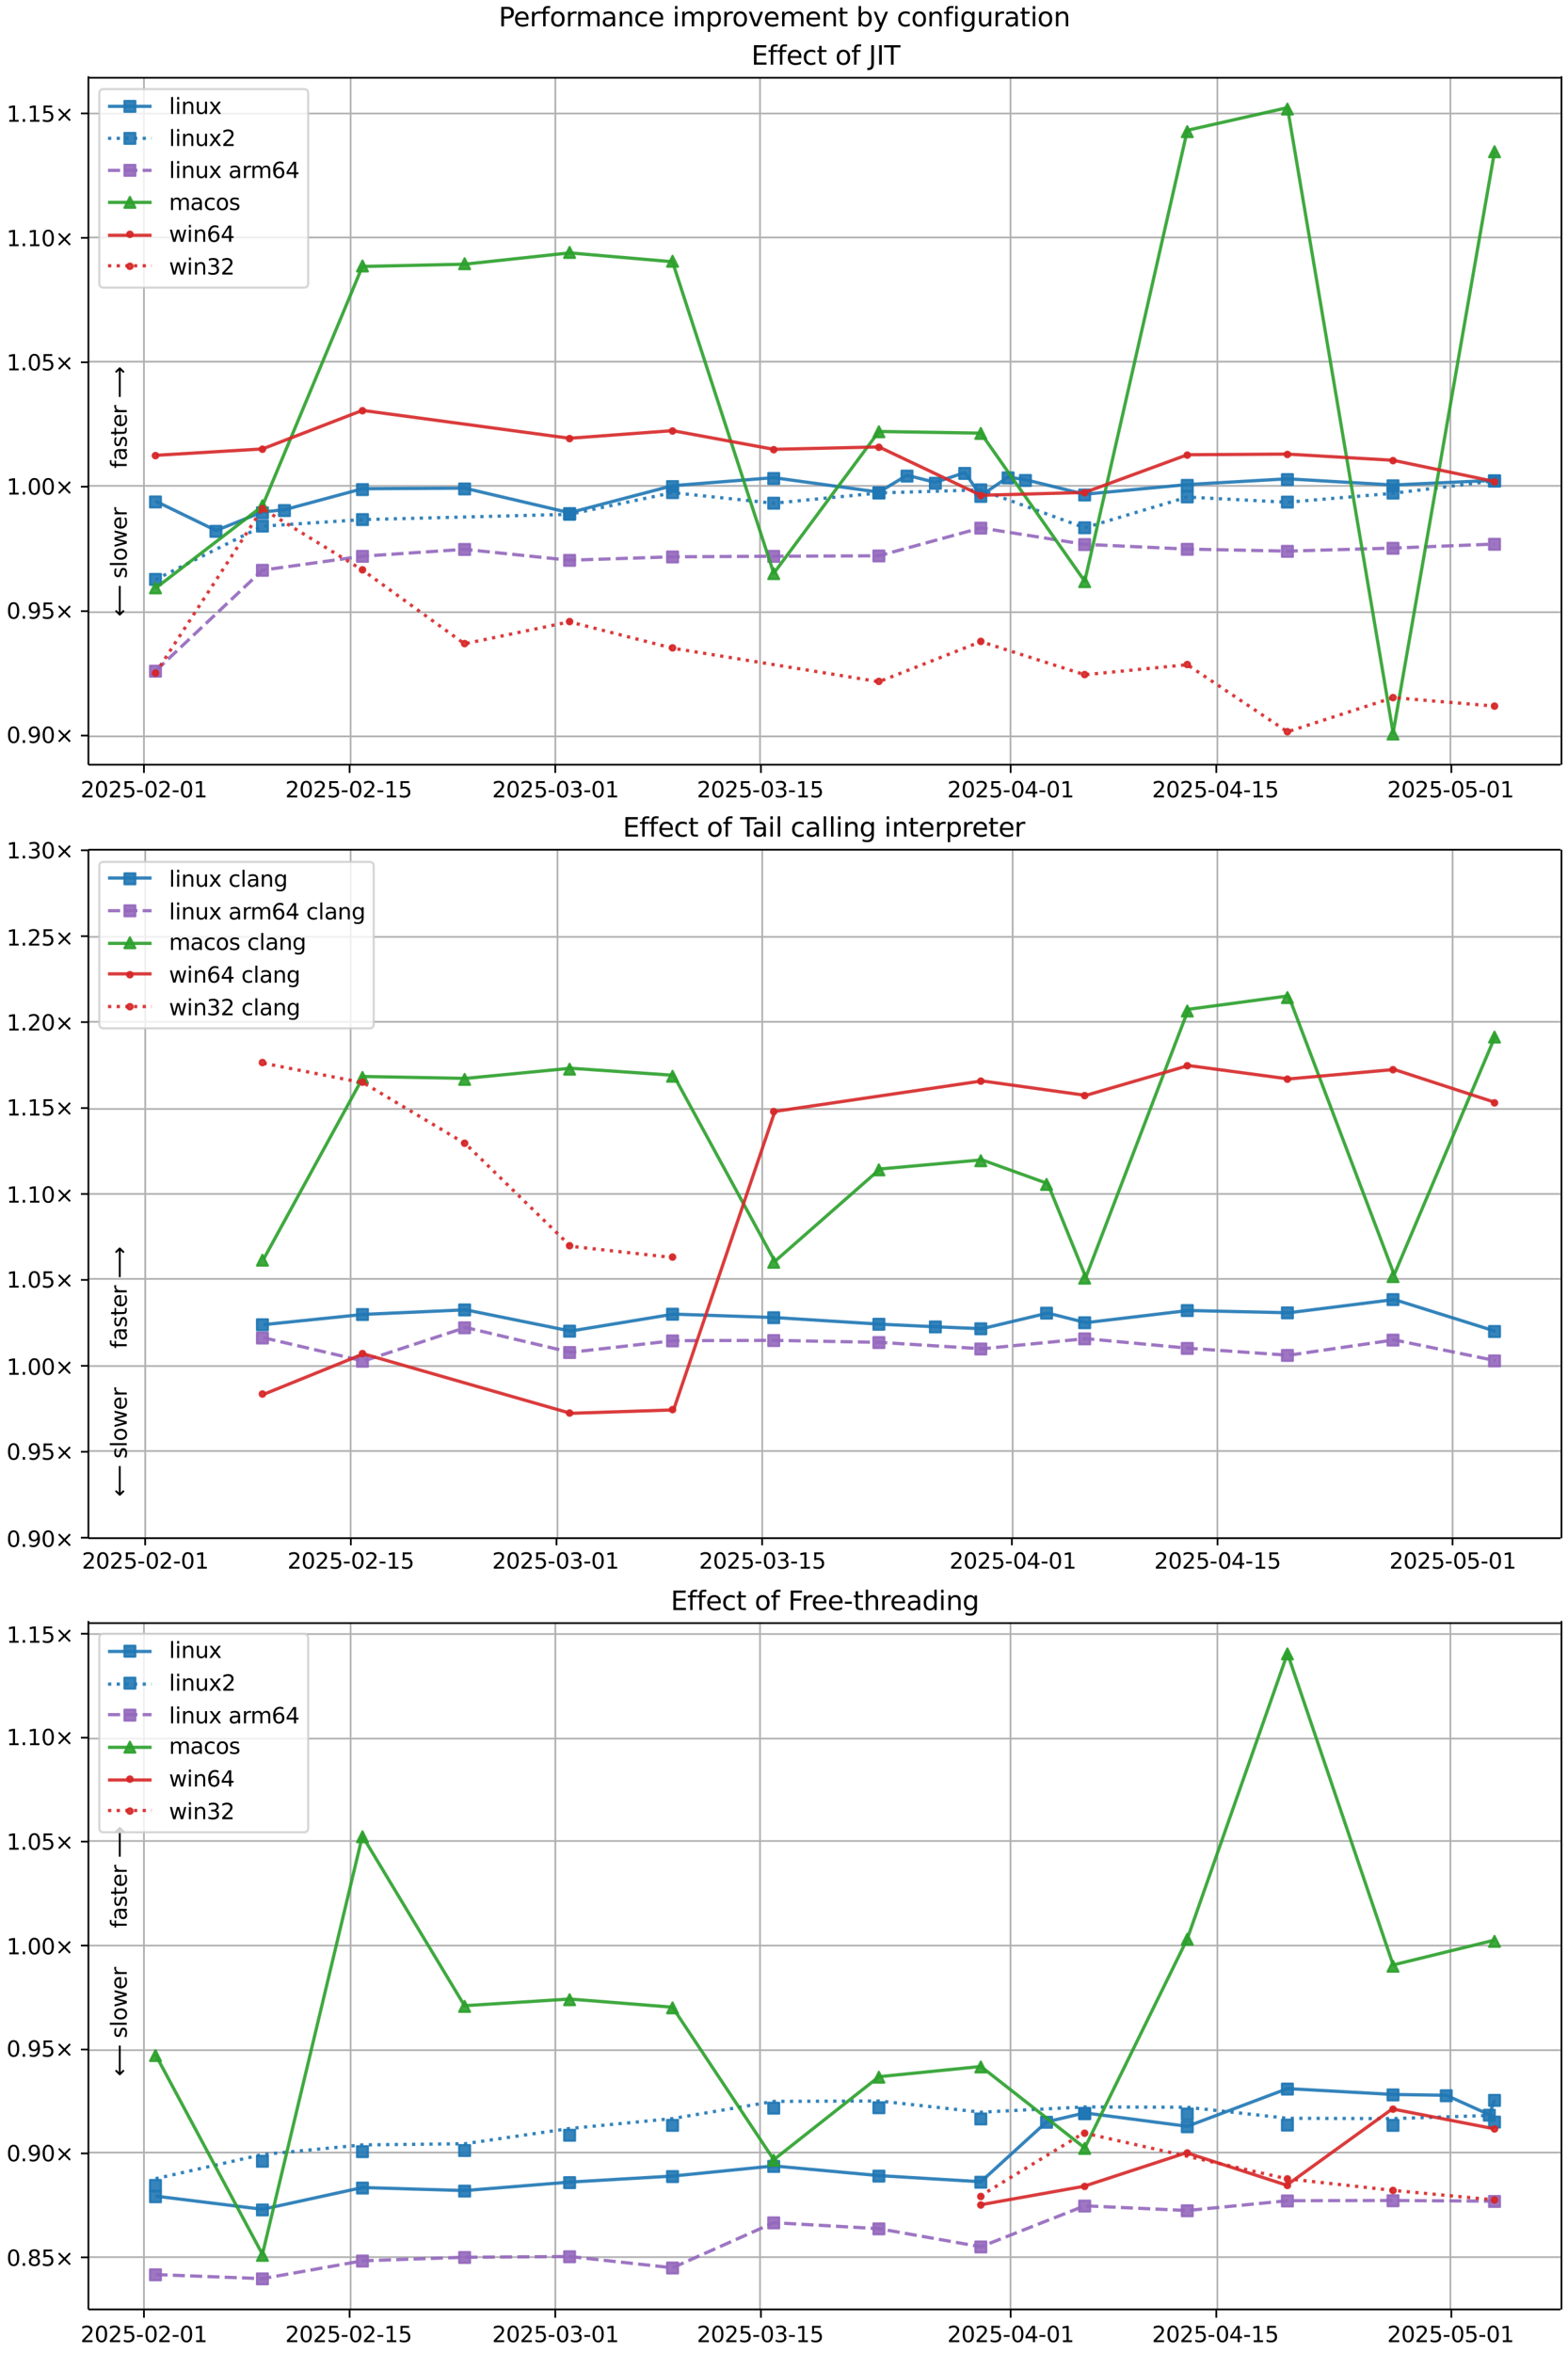 <?xml version="1.0" encoding="UTF-8"?>
<!DOCTYPE svg  PUBLIC '-//W3C//DTD SVG 1.1//EN'  'http://www.w3.org/Graphics/SVG/1.1/DTD/svg11.dtd'>
<svg width="720pt" height="1080pt" version="1.1" viewBox="0 0 720 1080" xmlns="http://www.w3.org/2000/svg" xmlns:xlink="http://www.w3.org/1999/xlink">
<defs>
<style type="text/css">*{stroke-linejoin: round; stroke-linecap: butt}</style>
</defs>
<path d="m0 1080h720v-1080h-720z" fill="#fff"/>
<path d="m40.6 351h676v-316h-676z" fill="#fff"/>
<path d="m66.1 351v-316" clip-path="url(#l)" fill="none" stroke="#b0b0b0" stroke-linecap="square" stroke-width=".8"/>
<defs>
<path id="q" d="m0 0v3.5" stroke="#000" stroke-width=".8"/>
</defs>
<use x="66.097" y="351.265" stroke="#000000" stroke-width=".8" xlink:href="#q"/>
<g transform="translate(37 366) scale(.1 -.1)">
<defs>
<path id="d" transform="scale(.016)" d="m1228 531h2203v-531h-2962v531q359 372 979 998 621 627 780 809 303 340 423 576 121 236 121 464 0 372-261 606-261 235-680 235-297 0-627-103-329-103-704-313v638q381 153 712 231 332 78 607 78 725 0 1156-363 431-362 431-968 0-288-108-546-107-257-392-607-78-91-497-524-418-433-1181-1211z"/>
<path id="b" transform="scale(.016)" d="m2034 4250q-487 0-733-480-245-479-245-1442 0-959 245-1439 246-480 733-480 491 0 736 480 246 480 246 1439 0 963-246 1442-245 480-736 480zm0 500q785 0 1199-621 414-620 414-1801 0-1178-414-1799-414-620-1199-620-784 0-1198 620-414 621-414 1799 0 1181 414 1801 414 621 1198 621z"/>
<path id="g" transform="scale(.016)" d="m691 4666h2478v-532h-1900v-1143q137 47 274 70 138 23 276 23 781 0 1237-428 457-428 457-1159 0-753-469-1171-469-417-1322-417-294 0-599 50-304 50-629 150v635q281-153 581-228t634-75q541 0 856 284 316 284 316 772 0 487-316 771-315 285-856 285-253 0-505-56-251-56-513-175v2344z"/>
<path id="h" transform="scale(.016)" d="m313 2009h1684v-512h-1684v512z"/>
<path id="i" transform="scale(.016)" d="m794 531h1031v3560l-1122-225v575l1116 225h631v-4135h1031v-531h-2687v531z"/>
</defs>
<use xlink:href="#d"/>
<use transform="translate(63.6)" xlink:href="#b"/>
<use transform="translate(127)" xlink:href="#d"/>
<use transform="translate(191)" xlink:href="#g"/>
<use transform="translate(254)" xlink:href="#h"/>
<use transform="translate(291)" xlink:href="#b"/>
<use transform="translate(354)" xlink:href="#d"/>
<use transform="translate(418)" xlink:href="#h"/>
<use transform="translate(454)" xlink:href="#b"/>
<use transform="translate(518)" xlink:href="#i"/>
</g>
<path d="m161 351v-316" clip-path="url(#l)" fill="none" stroke="#b0b0b0" stroke-linecap="square" stroke-width=".8"/>
<use x="160.531" y="351.265" stroke="#000000" stroke-width=".8" xlink:href="#q"/>
<g transform="translate(131 366) scale(.1 -.1)">
<use xlink:href="#d"/>
<use transform="translate(63.6)" xlink:href="#b"/>
<use transform="translate(127)" xlink:href="#d"/>
<use transform="translate(191)" xlink:href="#g"/>
<use transform="translate(254)" xlink:href="#h"/>
<use transform="translate(291)" xlink:href="#b"/>
<use transform="translate(354)" xlink:href="#d"/>
<use transform="translate(418)" xlink:href="#h"/>
<use transform="translate(454)" xlink:href="#i"/>
<use transform="translate(518)" xlink:href="#g"/>
</g>
<path d="m255 351v-316" clip-path="url(#l)" fill="none" stroke="#b0b0b0" stroke-linecap="square" stroke-width=".8"/>
<use x="254.965" y="351.265" stroke="#000000" stroke-width=".8" xlink:href="#q"/>
<g transform="translate(226 366) scale(.1 -.1)">
<defs>
<path id="ab" transform="scale(.016)" d="m2597 2516q453-97 707-404 255-306 255-756 0-690-475-1069-475-378-1350-378-293 0-604 58t-642 174v609q262-153 574-231 313-78 654-78 593 0 904 234t311 681q0 413-289 645-289 233-804 233h-544v519h569q465 0 712 186t247 536q0 359-255 551-254 193-729 193-260 0-557-57-297-56-653-174v562q360 100 674 150t592 50q719 0 1137-327 419-326 419-882 0-388-222-655t-631-370z"/>
</defs>
<use xlink:href="#d"/>
<use transform="translate(63.6)" xlink:href="#b"/>
<use transform="translate(127)" xlink:href="#d"/>
<use transform="translate(191)" xlink:href="#g"/>
<use transform="translate(254)" xlink:href="#h"/>
<use transform="translate(291)" xlink:href="#b"/>
<use transform="translate(354)" xlink:href="#ab"/>
<use transform="translate(418)" xlink:href="#h"/>
<use transform="translate(454)" xlink:href="#b"/>
<use transform="translate(518)" xlink:href="#i"/>
</g>
<path d="m349 351v-316" clip-path="url(#l)" fill="none" stroke="#b0b0b0" stroke-linecap="square" stroke-width=".8"/>
<use x="349.398" y="351.265" stroke="#000000" stroke-width=".8" xlink:href="#q"/>
<g transform="translate(320 366) scale(.1 -.1)">
<use xlink:href="#d"/>
<use transform="translate(63.6)" xlink:href="#b"/>
<use transform="translate(127)" xlink:href="#d"/>
<use transform="translate(191)" xlink:href="#g"/>
<use transform="translate(254)" xlink:href="#h"/>
<use transform="translate(291)" xlink:href="#b"/>
<use transform="translate(354)" xlink:href="#ab"/>
<use transform="translate(418)" xlink:href="#h"/>
<use transform="translate(454)" xlink:href="#i"/>
<use transform="translate(518)" xlink:href="#g"/>
</g>
<path d="m464 351v-316" clip-path="url(#l)" fill="none" stroke="#b0b0b0" stroke-linecap="square" stroke-width=".8"/>
<use x="464.068" y="351.265" stroke="#000000" stroke-width=".8" xlink:href="#q"/>
<g transform="translate(435 366) scale(.1 -.1)">
<defs>
<path id="z" transform="scale(.016)" d="m2419 4116-1594-2491h1594v2491zm-166 550h794v-3041h666v-525h-666v-1100h-628v1100h-2106v609l1940 2957z"/>
</defs>
<use xlink:href="#d"/>
<use transform="translate(63.6)" xlink:href="#b"/>
<use transform="translate(127)" xlink:href="#d"/>
<use transform="translate(191)" xlink:href="#g"/>
<use transform="translate(254)" xlink:href="#h"/>
<use transform="translate(291)" xlink:href="#b"/>
<use transform="translate(354)" xlink:href="#z"/>
<use transform="translate(418)" xlink:href="#h"/>
<use transform="translate(454)" xlink:href="#b"/>
<use transform="translate(518)" xlink:href="#i"/>
</g>
<path d="m559 351v-316" clip-path="url(#l)" fill="none" stroke="#b0b0b0" stroke-linecap="square" stroke-width=".8"/>
<use x="558.502" y="351.265" stroke="#000000" stroke-width=".8" xlink:href="#q"/>
<g transform="translate(529 366) scale(.1 -.1)">
<use xlink:href="#d"/>
<use transform="translate(63.6)" xlink:href="#b"/>
<use transform="translate(127)" xlink:href="#d"/>
<use transform="translate(191)" xlink:href="#g"/>
<use transform="translate(254)" xlink:href="#h"/>
<use transform="translate(291)" xlink:href="#b"/>
<use transform="translate(354)" xlink:href="#z"/>
<use transform="translate(418)" xlink:href="#h"/>
<use transform="translate(454)" xlink:href="#i"/>
<use transform="translate(518)" xlink:href="#g"/>
</g>
<path d="m666 351v-316" clip-path="url(#l)" fill="none" stroke="#b0b0b0" stroke-linecap="square" stroke-width=".8"/>
<use x="666.426" y="351.265" stroke="#000000" stroke-width=".8" xlink:href="#q"/>
<g transform="translate(637 366) scale(.1 -.1)">
<use xlink:href="#d"/>
<use transform="translate(63.6)" xlink:href="#b"/>
<use transform="translate(127)" xlink:href="#d"/>
<use transform="translate(191)" xlink:href="#g"/>
<use transform="translate(254)" xlink:href="#h"/>
<use transform="translate(291)" xlink:href="#b"/>
<use transform="translate(354)" xlink:href="#g"/>
<use transform="translate(418)" xlink:href="#h"/>
<use transform="translate(454)" xlink:href="#b"/>
<use transform="translate(518)" xlink:href="#i"/>
</g>
<path d="m40.6 338h676" clip-path="url(#l)" fill="none" stroke="#b0b0b0" stroke-linecap="square" stroke-width=".8"/>
<defs>
<path id="n" d="m0 0h-3.5" stroke="#000" stroke-width=".8"/>
</defs>
<use x="40.646" y="337.618" stroke="#000000" stroke-width=".8" xlink:href="#n"/>
<g transform="translate(3 341) scale(.1 -.1)">
<defs>
<path id="p" transform="scale(.016)" d="m684 794h660v-794h-660v794z"/>
<path id="ai" transform="scale(.016)" d="m703 97v575q238-113 481-172 244-59 479-59 625 0 954 420 330 420 377 1277-181-269-460-413-278-144-615-144-700 0-1108 423-408 424-408 1159 0 718 425 1152 425 435 1131 435 810 0 1236-621 427-620 427-1801 0-1103-524-1761-523-658-1407-658-238 0-482 47-243 47-506 141zm1256 1978q425 0 673 290 249 291 249 798 0 503-249 795-248 292-673 292t-673-292-248-795q0-507 248-798 248-290 673-290z"/>
<path id="o" transform="scale(.016)" d="m4488 3438-1429-1435 1429-1428-372-378-1435 1434-1434-1434-369 378 1425 1428-1425 1435 369 378 1434-1435 1435 1435 372-378z"/>
</defs>
<use xlink:href="#b"/>
<use transform="translate(63.6)" xlink:href="#p"/>
<use transform="translate(95.4)" xlink:href="#ai"/>
<use transform="translate(159)" xlink:href="#b"/>
<use transform="translate(223)" xlink:href="#o"/>
</g>
<path d="m40.6 281h676" clip-path="url(#l)" fill="none" stroke="#b0b0b0" stroke-linecap="square" stroke-width=".8"/>
<use x="40.646" y="280.506" stroke="#000000" stroke-width=".8" xlink:href="#n"/>
<g transform="translate(3 284) scale(.1 -.1)">
<use xlink:href="#b"/>
<use transform="translate(63.6)" xlink:href="#p"/>
<use transform="translate(95.4)" xlink:href="#ai"/>
<use transform="translate(159)" xlink:href="#g"/>
<use transform="translate(223)" xlink:href="#o"/>
</g>
<path d="m40.6 223h676" clip-path="url(#l)" fill="none" stroke="#b0b0b0" stroke-linecap="square" stroke-width=".8"/>
<use x="40.646" y="223.394" stroke="#000000" stroke-width=".8" xlink:href="#n"/>
<g transform="translate(3 227) scale(.1 -.1)">
<use xlink:href="#i"/>
<use transform="translate(63.6)" xlink:href="#p"/>
<use transform="translate(95.4)" xlink:href="#b"/>
<use transform="translate(159)" xlink:href="#b"/>
<use transform="translate(223)" xlink:href="#o"/>
</g>
<path d="m40.6 166h676" clip-path="url(#l)" fill="none" stroke="#b0b0b0" stroke-linecap="square" stroke-width=".8"/>
<use x="40.646" y="166.282" stroke="#000000" stroke-width=".8" xlink:href="#n"/>
<g transform="translate(3 170) scale(.1 -.1)">
<use xlink:href="#i"/>
<use transform="translate(63.6)" xlink:href="#p"/>
<use transform="translate(95.4)" xlink:href="#b"/>
<use transform="translate(159)" xlink:href="#g"/>
<use transform="translate(223)" xlink:href="#o"/>
</g>
<path d="m40.6 109h676" clip-path="url(#l)" fill="none" stroke="#b0b0b0" stroke-linecap="square" stroke-width=".8"/>
<use x="40.646" y="109.17" stroke="#000000" stroke-width=".8" xlink:href="#n"/>
<g transform="translate(3 113) scale(.1 -.1)">
<use xlink:href="#i"/>
<use transform="translate(63.6)" xlink:href="#p"/>
<use transform="translate(95.4)" xlink:href="#i"/>
<use transform="translate(159)" xlink:href="#b"/>
<use transform="translate(223)" xlink:href="#o"/>
</g>
<path d="m40.6 52.1h676" clip-path="url(#l)" fill="none" stroke="#b0b0b0" stroke-linecap="square" stroke-width=".8"/>
<use x="40.646" y="52.059" stroke="#000000" stroke-width=".8" xlink:href="#n"/>
<g transform="translate(3 55.9) scale(.1 -.1)">
<use xlink:href="#i"/>
<use transform="translate(63.6)" xlink:href="#p"/>
<use transform="translate(95.4)" xlink:href="#i"/>
<use transform="translate(159)" xlink:href="#g"/>
<use transform="translate(223)" xlink:href="#o"/>
</g>
<path d="m71.4 230 27.8 13.5 21.3-8.5 10.1-1.04 35.8-9.63 46.9-0.289 48.2 11.3 47.3-12.4 46.5-3.7 48.3 6.65 12.9-7.76 13 3.3 13.5-4.53 7.39 10.6 12.5-8.53 7.95 1.2 27.2 6.68 47.1-4.43 46-2.65 48.5 2.84 46.6-2.13" clip-path="url(#l)" fill="none" stroke="#1f77b4" stroke-linecap="square" stroke-opacity=".9" stroke-width="1.5"/>
<defs>
<path id="a" d="m-2.5 2.5h5v-5h-5z" stroke="#1f77b4" stroke-opacity=".9"/>
</defs>
<g clip-path="url(#l)" fill="#1f77b4" fill-opacity=".9" stroke="#1f77b4" stroke-opacity=".9">
<use x="71.389" y="230.394" xlink:href="#a"/>
<use x="99.16" y="243.886" xlink:href="#a"/>
<use x="120.506" y="235.382" xlink:href="#a"/>
<use x="130.617" y="234.344" xlink:href="#a"/>
<use x="166.439" y="224.713" xlink:href="#a"/>
<use x="213.344" y="224.424" xlink:href="#a"/>
<use x="261.549" y="235.742" xlink:href="#a"/>
<use x="308.819" y="223.336" xlink:href="#a"/>
<use x="355.277" y="219.632" xlink:href="#a"/>
<use x="403.571" y="226.282" xlink:href="#a"/>
<use x="416.485" y="218.521" xlink:href="#a"/>
<use x="429.5" y="221.821" xlink:href="#a"/>
<use x="442.985" y="217.294" xlink:href="#a"/>
<use x="450.371" y="227.853" xlink:href="#a"/>
<use x="462.915" y="219.328" xlink:href="#a"/>
<use x="470.861" y="220.526" xlink:href="#a"/>
<use x="498.057" y="227.206" xlink:href="#a"/>
<use x="545.178" y="222.781" xlink:href="#a"/>
<use x="591.157" y="220.128" xlink:href="#a"/>
<use x="639.648" y="222.97" xlink:href="#a"/>
<use x="686.256" y="220.841" xlink:href="#a"/>
</g>
<g stroke="#1f77b4" stroke-opacity=".9">
<path d="m71.4 266 49.1-24.5 45.9-3 95.1-2.43 47.3-9.95 46.5 4.86 48.3-4.74 46.8-1.39 47.7 17.4 47.1-14.1 46 2.37 48.5-4.11 46.6-5.7" clip-path="url(#l)" fill="none" stroke-dasharray="1.5,2.475" stroke-width="1.5"/>
<g clip-path="url(#l)" fill="#1f77b4" fill-opacity=".9">
<use x="71.389" y="265.94" xlink:href="#a"/>
<use x="120.506" y="241.478" xlink:href="#a"/>
<use x="166.439" y="238.481" xlink:href="#a"/>
<use x="261.549" y="236.053" xlink:href="#a"/>
<use x="308.819" y="226.106" xlink:href="#a"/>
<use x="355.277" y="230.965" xlink:href="#a"/>
<use x="403.571" y="226.221" xlink:href="#a"/>
<use x="450.371" y="224.832" xlink:href="#a"/>
<use x="498.057" y="242.236" xlink:href="#a"/>
<use x="545.178" y="228.086" xlink:href="#a"/>
<use x="591.157" y="230.454" xlink:href="#a"/>
<use x="639.648" y="226.348" xlink:href="#a"/>
<use x="686.256" y="220.649" xlink:href="#a"/>
</g>
</g>
<path d="m71.4 308 49.1-46.3 45.9-6.4 46.9-3.16 48.2 5 47.3-1.57 46.5-0.261 48.3-0.2 46.8-12.8 47.7 7.54 47.1 2.18 46 0.935 48.5-1.4 46.6-1.84" clip-path="url(#l)" fill="none" stroke="#9467bd" stroke-dasharray="5.55,2.4" stroke-opacity=".9" stroke-width="1.5"/>
<defs>
<path id="f" d="m-2.5 2.5h5v-5h-5z" stroke="#9467bd" stroke-opacity=".9"/>
</defs>
<g clip-path="url(#l)" fill="#9467bd" fill-opacity=".9" stroke="#9467bd" stroke-opacity=".9">
<use x="71.389" y="308.063" xlink:href="#f"/>
<use x="120.506" y="261.763" xlink:href="#f"/>
<use x="166.439" y="255.363" xlink:href="#f"/>
<use x="213.344" y="252.198" xlink:href="#f"/>
<use x="261.549" y="257.202" xlink:href="#f"/>
<use x="308.819" y="255.631" xlink:href="#f"/>
<use x="355.277" y="255.37" xlink:href="#f"/>
<use x="403.571" y="255.169" xlink:href="#f"/>
<use x="450.371" y="242.416" xlink:href="#f"/>
<use x="498.057" y="249.953" xlink:href="#f"/>
<use x="545.178" y="252.134" xlink:href="#f"/>
<use x="591.157" y="253.069" xlink:href="#f"/>
<use x="639.648" y="251.665" xlink:href="#f"/>
<use x="686.256" y="249.828" xlink:href="#f"/>
</g>
<path d="m71.4 270 49.1-37.7 45.9-110 46.9-1.03 48.2-5.2 47.3 4.07 46.5 143 48.3-65.1 46.8 0.771 47.7 68 47.1-207 46-10.4 48.5 287 46.6-267" clip-path="url(#l)" fill="none" stroke="#2ca02c" stroke-linecap="square" stroke-opacity=".9" stroke-width="1.5"/>
<defs>
<path id="e" d="m0-2.5-2.5 5h5z" stroke="#2ca02c" stroke-opacity=".9"/>
</defs>
<g clip-path="url(#l)" fill="#2ca02c" fill-opacity=".9" stroke="#2ca02c" stroke-opacity=".9">
<use x="71.389" y="269.831" xlink:href="#e"/>
<use x="120.506" y="232.109" xlink:href="#e"/>
<use x="166.439" y="122.087" xlink:href="#e"/>
<use x="213.344" y="121.058" xlink:href="#e"/>
<use x="261.549" y="115.859" xlink:href="#e"/>
<use x="308.819" y="119.926" xlink:href="#e"/>
<use x="355.277" y="263.286" xlink:href="#e"/>
<use x="403.571" y="198.175" xlink:href="#e"/>
<use x="450.371" y="198.946" xlink:href="#e"/>
<use x="498.057" y="266.979" xlink:href="#e"/>
<use x="545.178" y="60.434" xlink:href="#e"/>
<use x="591.157" y="50.075" xlink:href="#e"/>
<use x="639.648" y="336.922" xlink:href="#e"/>
<use x="686.256" y="69.651" xlink:href="#e"/>
</g>
<path d="m71.4 209 49.1-2.94 45.9-17.7 95.1 12.8 47.3-3.5 46.5 8.58 48.3-1.11 46.8 22.2 47.7-1.3 47.1-17.3 46-0.306 48.5 2.84 46.6 9.75" clip-path="url(#l)" fill="none" stroke="#d62728" stroke-linecap="square" stroke-opacity=".9" stroke-width="1.5"/>
<defs>
<path id="c" d="m0 1.25c0.332 0 0.649-0.132 0.884-0.366 0.234-0.234 0.366-0.552 0.366-0.884s-0.132-0.649-0.366-0.884c-0.234-0.234-0.552-0.366-0.884-0.366s-0.649 0.132-0.884 0.366c-0.234 0.234-0.366 0.552-0.366 0.884s0.132 0.649 0.366 0.884c0.234 0.234 0.552 0.366 0.884 0.366z" stroke="#d62728" stroke-opacity=".9"/>
</defs>
<g clip-path="url(#l)" fill="#d62728" fill-opacity=".9" stroke="#d62728" stroke-opacity=".9">
<use x="71.389" y="209.125" xlink:href="#c"/>
<use x="120.506" y="206.188" xlink:href="#c"/>
<use x="166.439" y="188.517" xlink:href="#c"/>
<use x="261.549" y="201.317" xlink:href="#c"/>
<use x="308.819" y="197.821" xlink:href="#c"/>
<use x="355.277" y="206.406" xlink:href="#c"/>
<use x="403.571" y="205.3" xlink:href="#c"/>
<use x="450.371" y="227.462" xlink:href="#c"/>
<use x="498.057" y="226.158" xlink:href="#c"/>
<use x="545.178" y="208.894" xlink:href="#c"/>
<use x="591.157" y="208.587" xlink:href="#c"/>
<use x="639.648" y="211.428" xlink:href="#c"/>
<use x="686.256" y="221.18" xlink:href="#c"/>
</g>
<g stroke="#d62728" stroke-opacity=".9">
<path d="m71.4 309 49.1-75.5 45.9 28.1 46.9 33.9 48.2-10.1 47.3 12.1 94.8 15.4 46.8-18.4 47.7 15.2 47.1-4.61 46 30.8 48.5-15.7 46.6 3.91" clip-path="url(#l)" fill="none" stroke-dasharray="1.5,2.475" stroke-width="1.5"/>
<g clip-path="url(#l)" fill="#d62728" fill-opacity=".9">
<use x="71.389" y="308.936" xlink:href="#c"/>
<use x="120.506" y="233.451" xlink:href="#c"/>
<use x="166.439" y="261.545" xlink:href="#c"/>
<use x="213.344" y="295.403" xlink:href="#c"/>
<use x="261.549" y="285.302" xlink:href="#c"/>
<use x="308.819" y="297.366" xlink:href="#c"/>
<use x="403.571" y="312.757" xlink:href="#c"/>
<use x="450.371" y="294.402" xlink:href="#c"/>
<use x="498.057" y="309.623" xlink:href="#c"/>
<use x="545.178" y="305.015" xlink:href="#c"/>
<use x="591.157" y="335.85" xlink:href="#c"/>
<use x="639.648" y="320.2" xlink:href="#c"/>
<use x="686.256" y="324.105" xlink:href="#c"/>
</g>
</g>
<path d="m40.6 351v-316" fill="none" stroke="#000" stroke-linecap="square" stroke-width=".8"/>
<path d="m717 351v-316" fill="none" stroke="#000" stroke-linecap="square" stroke-width=".8"/>
<path d="m40.6 351h676" fill="none" stroke="#000" stroke-linecap="square" stroke-width=".8"/>
<path d="m40.6 35.7h676" fill="none" stroke="#000" stroke-linecap="square" stroke-width=".8"/>
<g clip-path="url(#l)">
<g transform="translate(58.2 215) rotate(-90) scale(.1 -.1)">
<defs>
<path id="w" transform="scale(.016)" d="m2375 4863v-479h-550q-309 0-430-125-120-125-120-450v-309h947v-447h-947v-3053h-578v3053h-550v447h550v244q0 584 272 851 272 268 862 268h544z"/>
<path id="u" transform="scale(.016)" d="m2194 1759q-697 0-966-159t-269-544q0-306 202-486 202-179 548-179 479 0 768 339t289 901v128h-572zm1147 238v-2e3h-575v531q-197-318-491-470t-719-152q-537 0-855 302-317 302-317 808 0 590 395 890 396 300 1180 300h807v57q0 397-261 614t-733 217q-300 0-585-72-284-72-546-216v532q315 122 612 182 297 61 578 61 760 0 1135-394 375-393 375-1193z"/>
<path id="ae" transform="scale(.016)" d="m2834 3397v-544q-243 125-506 187-262 63-544 63-428 0-642-131t-214-394q0-200 153-314t616-217l197-44q612-131 870-370t258-667q0-488-386-773-386-284-1061-284-281 0-586 55t-642 164v594q319-166 628-249 309-82 613-82 406 0 624 139 219 139 219 392 0 234-158 359-157 125-692 241l-200 47q-534 112-772 345-237 233-237 639 0 494 350 762 350 269 994 269 318 0 599-47 282-46 519-140z"/>
<path id="aa" transform="scale(.016)" d="m1172 4494v-994h1184v-447h-1184v-1900q0-428 117-550t477-122h590v-481h-590q-666 0-919 248-253 249-253 905v1900h-422v447h422v994h578z"/>
<path id="t" transform="scale(.016)" d="m3597 1894v-281h-2644q38-594 358-905t892-311q331 0 642 81t618 244v-544q-310-131-635-200t-659-69q-838 0-1327 487-489 488-489 1320 0 859 464 1363 464 505 1252 505 706 0 1117-455 411-454 411-1235zm-575 169q-6 471-264 752-258 282-683 282-481 0-770-272t-333-766l2050 4z"/>
<path id="v" transform="scale(.016)" d="m2631 2963q-97 56-211 82-114 27-251 27-488 0-749-317t-261-911v-1844h-578v3500h578v-544q182 319 472 473 291 155 707 155 59 0 131-8 72-7 159-23l3-590z"/>
<path id="al" transform="scale(.016)" d="m8863 2147v-281l-1229-1228-375 375 729 728h-7622v531h7622l-729 728 375 375 1229-1228z"/>
</defs>
<use xlink:href="#w"/>
<use transform="translate(35.2)" xlink:href="#u"/>
<use transform="translate(96.5)" xlink:href="#ae"/>
<use transform="translate(149)" xlink:href="#aa"/>
<use transform="translate(188)" xlink:href="#t"/>
<use transform="translate(249)" xlink:href="#v"/>
<use transform="translate(290)" xlink:href="#DejaVuSans-20"/>
<use transform="translate(322)" xlink:href="#al"/>
</g>
</g>
<g clip-path="url(#l)">
<g transform="translate(58.2 283) rotate(-90) scale(.1 -.1)">
<defs>
<path id="am" transform="scale(.016)" d="m313 1866v281l1228 1228 375-375-728-728h7621v-531h-7621l728-728-375-375-1228 1228z"/>
<path id="s" transform="scale(.016)" d="m603 4863h575v-4863h-575v4863z"/>
<path id="y" transform="scale(.016)" d="m1959 3097q-462 0-731-361t-269-989 267-989q268-361 733-361 460 0 728 362 269 363 269 988 0 622-269 986-268 364-728 364zm0 487q750 0 1178-488 429-487 429-1349 0-859-429-1349-428-489-1178-489-753 0-1180 489-426 490-426 1349 0 862 426 1349 427 488 1180 488z"/>
<path id="ac" transform="scale(.016)" d="m269 3500h575l719-2731 715 2731h678l719-2731 716 2731h575l-916-3500h-678l-753 2869-756-2869h-679l-915 3500z"/>
</defs>
<use xlink:href="#am"/>
<use transform="translate(143)" xlink:href="#DejaVuSans-20"/>
<use transform="translate(175)" xlink:href="#ae"/>
<use transform="translate(227)" xlink:href="#s"/>
<use transform="translate(255)" xlink:href="#y"/>
<use transform="translate(316)" xlink:href="#ac"/>
<use transform="translate(398)" xlink:href="#t"/>
<use transform="translate(460)" xlink:href="#v"/>
</g>
</g>
<g transform="translate(345 29.7) scale(.12 -.12)">
<defs>
<path id="ak" transform="scale(.016)" d="m628 4666h2950v-532h-2319v-1381h2222v-531h-2222v-1691h2375v-531h-3006v4666z"/>
<path id="x" transform="scale(.016)" d="m3122 3366v-538q-244 135-489 202t-495 67q-560 0-870-355-309-354-309-995t309-996q310-354 870-354 250 0 495 67t489 202v-532q-241-112-499-168-257-57-548-57-791 0-1257 497-465 497-465 1341 0 856 470 1346 471 491 1290 491 265 0 518-55 253-54 491-163z"/>
<path id="av" transform="scale(.016)" d="m628 4666h631v-4341q0-844-320-1225t-1030-381h-240v531h197q418 0 590 235 172 234 172 840v4341z"/>
<path id="aw" transform="scale(.016)" d="m628 4666h631v-4666h-631v4666z"/>
<path id="ao" transform="scale(.016)" d="m-19 4666h3947v-532h-1656v-4134h-634v4134h-1657v532z"/>
</defs>
<use xlink:href="#ak"/>
<use transform="translate(63.2)" xlink:href="#w"/>
<use transform="translate(98.4)" xlink:href="#w"/>
<use transform="translate(134)" xlink:href="#t"/>
<use transform="translate(195)" xlink:href="#x"/>
<use transform="translate(250)" xlink:href="#aa"/>
<use transform="translate(289)" xlink:href="#DejaVuSans-20"/>
<use transform="translate(321)" xlink:href="#y"/>
<use transform="translate(382)" xlink:href="#w"/>
<use transform="translate(417)" xlink:href="#DejaVuSans-20"/>
<use transform="translate(449)" xlink:href="#av"/>
<use transform="translate(479)" xlink:href="#aw"/>
<use transform="translate(508)" xlink:href="#ao"/>
</g>
<path d="m47.6 132h91.9q2 0 2-2v-87.1q0-2-2-2h-91.9q-2 0-2 2v87.1q0 2 2 2z" fill="#fff" opacity=".8" stroke="#ccc"/>
<path d="m49.6 48.8h10 10" fill="none" stroke="#1f77b4" stroke-linecap="square" stroke-opacity=".9" stroke-width="1.5"/>
<use x="59.646" y="48.831" fill="#1f77b4" fill-opacity=".9" stroke="#1f77b4" stroke-opacity=".9" xlink:href="#a"/>
<g transform="translate(77.6 52.3) scale(.1 -.1)">
<defs>
<path id="r" transform="scale(.016)" d="m603 3500h575v-3500h-575v3500zm0 1363h575v-729h-575v729z"/>
<path id="m" transform="scale(.016)" d="m3513 2113v-2113h-575v2094q0 497-194 743-194 247-581 247-466 0-735-297-269-296-269-809v-1978h-578v3500h578v-544q207 316 486 472 280 156 646 156 603 0 912-373 310-373 310-1098z"/>
<path id="ad" transform="scale(.016)" d="m544 1381v2119h575v-2097q0-497 193-746 194-248 582-248 465 0 735 297 271 297 271 810v1984h575v-3500h-575v538q-209-319-486-474-276-155-642-155-603 0-916 375-312 375-312 1097zm1447 2203z"/>
<path id="ag" transform="scale(.016)" d="m3513 3500-1266-1703 1331-1797h-678l-1019 1375-1018-1375h-679l1360 1831-1244 1669h678l928-1247 928 1247h679z"/>
</defs>
<use xlink:href="#s"/>
<use transform="translate(27.8)" xlink:href="#r"/>
<use transform="translate(55.6)" xlink:href="#m"/>
<use transform="translate(119)" xlink:href="#ad"/>
<use transform="translate(182)" xlink:href="#ag"/>
</g>
<path d="m49.6 63.5h10 10" fill="none" stroke="#1f77b4" stroke-dasharray="1.5,2.475" stroke-opacity=".9" stroke-width="1.5"/>
<use x="59.646" y="63.509" fill="#1f77b4" fill-opacity=".9" stroke="#1f77b4" stroke-opacity=".9" xlink:href="#a"/>
<g transform="translate(77.6 67) scale(.1 -.1)">
<use xlink:href="#s"/>
<use transform="translate(27.8)" xlink:href="#r"/>
<use transform="translate(55.6)" xlink:href="#m"/>
<use transform="translate(119)" xlink:href="#ad"/>
<use transform="translate(182)" xlink:href="#ag"/>
<use transform="translate(242)" xlink:href="#d"/>
</g>
<path d="m49.6 78.2h10 10" fill="none" stroke="#9467bd" stroke-dasharray="5.55,2.4" stroke-opacity=".9" stroke-width="1.5"/>
<use x="59.646" y="78.187" fill="#9467bd" fill-opacity=".9" stroke="#9467bd" stroke-opacity=".9" xlink:href="#f"/>
<g transform="translate(77.6 81.7) scale(.1 -.1)">
<defs>
<path id="af" transform="scale(.016)" d="m3328 2828q216 388 516 572t706 184q547 0 844-383 297-382 297-1088v-2113h-578v2094q0 503-179 746-178 244-543 244-447 0-707-297-259-296-259-809v-1978h-578v2094q0 506-178 748t-550 242q-441 0-701-298-259-298-259-808v-1978h-578v3500h578v-544q197 322 472 475t653 153q382 0 649-194 267-193 395-562z"/>
<path id="aj" transform="scale(.016)" d="m2113 2584q-425 0-674-291-248-290-248-796 0-503 248-796 249-292 674-292t673 292q248 293 248 796 0 506-248 796-248 291-673 291zm1253 1979v-575q-238 112-480 171-242 60-480 60-625 0-955-422-329-422-376-1275 184 272 462 417 279 145 613 145 703 0 1111-427 408-426 408-1160 0-719-425-1154-425-434-1131-434-810 0-1238 620-428 621-428 1799 0 1106 525 1764t1409 658q238 0 480-47t505-140z"/>
</defs>
<use xlink:href="#s"/>
<use transform="translate(27.8)" xlink:href="#r"/>
<use transform="translate(55.6)" xlink:href="#m"/>
<use transform="translate(119)" xlink:href="#ad"/>
<use transform="translate(182)" xlink:href="#ag"/>
<use transform="translate(242)" xlink:href="#DejaVuSans-20"/>
<use transform="translate(273)" xlink:href="#u"/>
<use transform="translate(335)" xlink:href="#v"/>
<use transform="translate(374)" xlink:href="#af"/>
<use transform="translate(471)" xlink:href="#aj"/>
<use transform="translate(535)" xlink:href="#z"/>
</g>
<path d="m49.6 92.9h10 10" fill="none" stroke="#2ca02c" stroke-linecap="square" stroke-opacity=".9" stroke-width="1.5"/>
<use x="59.646" y="92.865" fill="#2ca02c" fill-opacity=".9" stroke="#2ca02c" stroke-opacity=".9" xlink:href="#e"/>
<g transform="translate(77.6 96.4) scale(.1 -.1)">
<use xlink:href="#af"/>
<use transform="translate(97.4)" xlink:href="#u"/>
<use transform="translate(159)" xlink:href="#x"/>
<use transform="translate(214)" xlink:href="#y"/>
<use transform="translate(275)" xlink:href="#ae"/>
</g>
<path d="m49.6 108h10 10" fill="none" stroke="#d62728" stroke-linecap="square" stroke-opacity=".9" stroke-width="1.5"/>
<use x="59.646" y="107.544" fill="#d62728" fill-opacity=".9" stroke="#d62728" stroke-opacity=".9" xlink:href="#c"/>
<g transform="translate(77.6 111) scale(.1 -.1)">
<use xlink:href="#ac"/>
<use transform="translate(81.8)" xlink:href="#r"/>
<use transform="translate(110)" xlink:href="#m"/>
<use transform="translate(173)" xlink:href="#aj"/>
<use transform="translate(237)" xlink:href="#z"/>
</g>
<path d="m49.6 122h10 10" fill="none" stroke="#d62728" stroke-dasharray="1.5,2.475" stroke-opacity=".9" stroke-width="1.5"/>
<use x="59.646" y="122.222" fill="#d62728" fill-opacity=".9" stroke="#d62728" stroke-opacity=".9" xlink:href="#c"/>
<g transform="translate(77.6 126) scale(.1 -.1)">
<use xlink:href="#ac"/>
<use transform="translate(81.8)" xlink:href="#r"/>
<use transform="translate(110)" xlink:href="#m"/>
<use transform="translate(173)" xlink:href="#ab"/>
<use transform="translate(237)" xlink:href="#d"/>
</g>
<path d="m40.6 706h676v-316h-676z" fill="#fff"/>
<path d="m66.7 706v-316" clip-path="url(#k)" fill="none" stroke="#b0b0b0" stroke-linecap="square" stroke-width=".8"/>
<use x="66.659" y="705.793" stroke="#000000" stroke-width=".8" xlink:href="#q"/>
<g transform="translate(37.6 720) scale(.1 -.1)">
<use xlink:href="#d"/>
<use transform="translate(63.6)" xlink:href="#b"/>
<use transform="translate(127)" xlink:href="#d"/>
<use transform="translate(191)" xlink:href="#g"/>
<use transform="translate(254)" xlink:href="#h"/>
<use transform="translate(291)" xlink:href="#b"/>
<use transform="translate(354)" xlink:href="#d"/>
<use transform="translate(418)" xlink:href="#h"/>
<use transform="translate(454)" xlink:href="#b"/>
<use transform="translate(518)" xlink:href="#i"/>
</g>
<path d="m161 706v-316" clip-path="url(#k)" fill="none" stroke="#b0b0b0" stroke-linecap="square" stroke-width=".8"/>
<use x="161.093" y="705.793" stroke="#000000" stroke-width=".8" xlink:href="#q"/>
<g transform="translate(132 720) scale(.1 -.1)">
<use xlink:href="#d"/>
<use transform="translate(63.6)" xlink:href="#b"/>
<use transform="translate(127)" xlink:href="#d"/>
<use transform="translate(191)" xlink:href="#g"/>
<use transform="translate(254)" xlink:href="#h"/>
<use transform="translate(291)" xlink:href="#b"/>
<use transform="translate(354)" xlink:href="#d"/>
<use transform="translate(418)" xlink:href="#h"/>
<use transform="translate(454)" xlink:href="#i"/>
<use transform="translate(518)" xlink:href="#g"/>
</g>
<path d="m256 706v-316" clip-path="url(#k)" fill="none" stroke="#b0b0b0" stroke-linecap="square" stroke-width=".8"/>
<use x="255.527" y="705.793" stroke="#000000" stroke-width=".8" xlink:href="#q"/>
<g transform="translate(226 720) scale(.1 -.1)">
<use xlink:href="#d"/>
<use transform="translate(63.6)" xlink:href="#b"/>
<use transform="translate(127)" xlink:href="#d"/>
<use transform="translate(191)" xlink:href="#g"/>
<use transform="translate(254)" xlink:href="#h"/>
<use transform="translate(291)" xlink:href="#b"/>
<use transform="translate(354)" xlink:href="#ab"/>
<use transform="translate(418)" xlink:href="#h"/>
<use transform="translate(454)" xlink:href="#b"/>
<use transform="translate(518)" xlink:href="#i"/>
</g>
<path d="m350 706v-316" clip-path="url(#k)" fill="none" stroke="#b0b0b0" stroke-linecap="square" stroke-width=".8"/>
<use x="349.961" y="705.793" stroke="#000000" stroke-width=".8" xlink:href="#q"/>
<g transform="translate(321 720) scale(.1 -.1)">
<use xlink:href="#d"/>
<use transform="translate(63.6)" xlink:href="#b"/>
<use transform="translate(127)" xlink:href="#d"/>
<use transform="translate(191)" xlink:href="#g"/>
<use transform="translate(254)" xlink:href="#h"/>
<use transform="translate(291)" xlink:href="#b"/>
<use transform="translate(354)" xlink:href="#ab"/>
<use transform="translate(418)" xlink:href="#h"/>
<use transform="translate(454)" xlink:href="#i"/>
<use transform="translate(518)" xlink:href="#g"/>
</g>
<path d="m465 706v-316" clip-path="url(#k)" fill="none" stroke="#b0b0b0" stroke-linecap="square" stroke-width=".8"/>
<use x="464.63" y="705.793" stroke="#000000" stroke-width=".8" xlink:href="#q"/>
<g transform="translate(436 720) scale(.1 -.1)">
<use xlink:href="#d"/>
<use transform="translate(63.6)" xlink:href="#b"/>
<use transform="translate(127)" xlink:href="#d"/>
<use transform="translate(191)" xlink:href="#g"/>
<use transform="translate(254)" xlink:href="#h"/>
<use transform="translate(291)" xlink:href="#b"/>
<use transform="translate(354)" xlink:href="#z"/>
<use transform="translate(418)" xlink:href="#h"/>
<use transform="translate(454)" xlink:href="#b"/>
<use transform="translate(518)" xlink:href="#i"/>
</g>
<path d="m559 706v-316" clip-path="url(#k)" fill="none" stroke="#b0b0b0" stroke-linecap="square" stroke-width=".8"/>
<use x="559.064" y="705.793" stroke="#000000" stroke-width=".8" xlink:href="#q"/>
<g transform="translate(530 720) scale(.1 -.1)">
<use xlink:href="#d"/>
<use transform="translate(63.6)" xlink:href="#b"/>
<use transform="translate(127)" xlink:href="#d"/>
<use transform="translate(191)" xlink:href="#g"/>
<use transform="translate(254)" xlink:href="#h"/>
<use transform="translate(291)" xlink:href="#b"/>
<use transform="translate(354)" xlink:href="#z"/>
<use transform="translate(418)" xlink:href="#h"/>
<use transform="translate(454)" xlink:href="#i"/>
<use transform="translate(518)" xlink:href="#g"/>
</g>
<path d="m667 706v-316" clip-path="url(#k)" fill="none" stroke="#b0b0b0" stroke-linecap="square" stroke-width=".8"/>
<use x="666.988" y="705.793" stroke="#000000" stroke-width=".8" xlink:href="#q"/>
<g transform="translate(638 720) scale(.1 -.1)">
<use xlink:href="#d"/>
<use transform="translate(63.6)" xlink:href="#b"/>
<use transform="translate(127)" xlink:href="#d"/>
<use transform="translate(191)" xlink:href="#g"/>
<use transform="translate(254)" xlink:href="#h"/>
<use transform="translate(291)" xlink:href="#b"/>
<use transform="translate(354)" xlink:href="#g"/>
<use transform="translate(418)" xlink:href="#h"/>
<use transform="translate(454)" xlink:href="#b"/>
<use transform="translate(518)" xlink:href="#i"/>
</g>
<path d="m40.6 706h676" clip-path="url(#k)" fill="none" stroke="#b0b0b0" stroke-linecap="square" stroke-width=".8"/>
<use x="40.646" y="705.793" stroke="#000000" stroke-width=".8" xlink:href="#n"/>
<g transform="translate(3 710) scale(.1 -.1)">
<use xlink:href="#b"/>
<use transform="translate(63.6)" xlink:href="#p"/>
<use transform="translate(95.4)" xlink:href="#ai"/>
<use transform="translate(159)" xlink:href="#b"/>
<use transform="translate(223)" xlink:href="#o"/>
</g>
<path d="m40.6 666h676" clip-path="url(#k)" fill="none" stroke="#b0b0b0" stroke-linecap="square" stroke-width=".8"/>
<use x="40.646" y="666.352" stroke="#000000" stroke-width=".8" xlink:href="#n"/>
<g transform="translate(3 670) scale(.1 -.1)">
<use xlink:href="#b"/>
<use transform="translate(63.6)" xlink:href="#p"/>
<use transform="translate(95.4)" xlink:href="#ai"/>
<use transform="translate(159)" xlink:href="#g"/>
<use transform="translate(223)" xlink:href="#o"/>
</g>
<path d="m40.6 627h676" clip-path="url(#k)" fill="none" stroke="#b0b0b0" stroke-linecap="square" stroke-width=".8"/>
<use x="40.646" y="626.91" stroke="#000000" stroke-width=".8" xlink:href="#n"/>
<g transform="translate(3 631) scale(.1 -.1)">
<use xlink:href="#i"/>
<use transform="translate(63.6)" xlink:href="#p"/>
<use transform="translate(95.4)" xlink:href="#b"/>
<use transform="translate(159)" xlink:href="#b"/>
<use transform="translate(223)" xlink:href="#o"/>
</g>
<path d="m40.6 587h676" clip-path="url(#k)" fill="none" stroke="#b0b0b0" stroke-linecap="square" stroke-width=".8"/>
<use x="40.646" y="587.469" stroke="#000000" stroke-width=".8" xlink:href="#n"/>
<g transform="translate(3 591) scale(.1 -.1)">
<use xlink:href="#i"/>
<use transform="translate(63.6)" xlink:href="#p"/>
<use transform="translate(95.4)" xlink:href="#b"/>
<use transform="translate(159)" xlink:href="#g"/>
<use transform="translate(223)" xlink:href="#o"/>
</g>
<path d="m40.6 548h676" clip-path="url(#k)" fill="none" stroke="#b0b0b0" stroke-linecap="square" stroke-width=".8"/>
<use x="40.646" y="548.027" stroke="#000000" stroke-width=".8" xlink:href="#n"/>
<g transform="translate(3 552) scale(.1 -.1)">
<use xlink:href="#i"/>
<use transform="translate(63.6)" xlink:href="#p"/>
<use transform="translate(95.4)" xlink:href="#i"/>
<use transform="translate(159)" xlink:href="#b"/>
<use transform="translate(223)" xlink:href="#o"/>
</g>
<path d="m40.6 509h676" clip-path="url(#k)" fill="none" stroke="#b0b0b0" stroke-linecap="square" stroke-width=".8"/>
<use x="40.646" y="508.586" stroke="#000000" stroke-width=".8" xlink:href="#n"/>
<g transform="translate(3 512) scale(.1 -.1)">
<use xlink:href="#i"/>
<use transform="translate(63.6)" xlink:href="#p"/>
<use transform="translate(95.4)" xlink:href="#i"/>
<use transform="translate(159)" xlink:href="#g"/>
<use transform="translate(223)" xlink:href="#o"/>
</g>
<path d="m40.6 469h676" clip-path="url(#k)" fill="none" stroke="#b0b0b0" stroke-linecap="square" stroke-width=".8"/>
<use x="40.646" y="469.144" stroke="#000000" stroke-width=".8" xlink:href="#n"/>
<g transform="translate(3 473) scale(.1 -.1)">
<use xlink:href="#i"/>
<use transform="translate(63.6)" xlink:href="#p"/>
<use transform="translate(95.4)" xlink:href="#d"/>
<use transform="translate(159)" xlink:href="#b"/>
<use transform="translate(223)" xlink:href="#o"/>
</g>
<path d="m40.6 430h676" clip-path="url(#k)" fill="none" stroke="#b0b0b0" stroke-linecap="square" stroke-width=".8"/>
<use x="40.646" y="429.703" stroke="#000000" stroke-width=".8" xlink:href="#n"/>
<g transform="translate(3 434) scale(.1 -.1)">
<use xlink:href="#i"/>
<use transform="translate(63.6)" xlink:href="#p"/>
<use transform="translate(95.4)" xlink:href="#d"/>
<use transform="translate(159)" xlink:href="#g"/>
<use transform="translate(223)" xlink:href="#o"/>
</g>
<path d="m40.6 390h676" clip-path="url(#k)" fill="none" stroke="#b0b0b0" stroke-linecap="square" stroke-width=".8"/>
<use x="40.646" y="390.261" stroke="#000000" stroke-width=".8" xlink:href="#n"/>
<g transform="translate(3 394) scale(.1 -.1)">
<use xlink:href="#i"/>
<use transform="translate(63.6)" xlink:href="#p"/>
<use transform="translate(95.4)" xlink:href="#ab"/>
<use transform="translate(159)" xlink:href="#b"/>
<use transform="translate(223)" xlink:href="#o"/>
</g>
<g stroke="#1f77b4" stroke-opacity=".9">
<path d="m121 608 45.9-4.7 46.9-2.11 48.2 9.75 47.3-7.77 46.5 1.58 48.3 3.03 25.9 1.22 20.9 0.861 30.2-7.17 17.5 4.4 47.1-5.59 46 1.05 48.5-6.08 46.6 14.6" clip-path="url(#k)" fill="none" stroke-linecap="square" stroke-width="1.5"/>
<g clip-path="url(#k)" fill="#1f77b4" fill-opacity=".9">
<use x="120.506" y="608.053" xlink:href="#a"/>
<use x="166.439" y="603.355" xlink:href="#a"/>
<use x="213.344" y="601.24" xlink:href="#a"/>
<use x="261.549" y="610.991" xlink:href="#a"/>
<use x="308.819" y="603.217" xlink:href="#a"/>
<use x="355.277" y="604.795" xlink:href="#a"/>
<use x="403.571" y="607.823" xlink:href="#a"/>
<use x="429.5" y="609.039" xlink:href="#a"/>
<use x="450.371" y="609.9" xlink:href="#a"/>
<use x="480.559" y="602.726" xlink:href="#a"/>
<use x="498.057" y="607.128" xlink:href="#a"/>
<use x="545.178" y="601.54" xlink:href="#a"/>
<use x="591.157" y="602.587" xlink:href="#a"/>
<use x="639.648" y="596.507" xlink:href="#a"/>
<use x="686.256" y="611.145" xlink:href="#a"/>
</g>
</g>
<g stroke="#9467bd" stroke-opacity=".9">
<path d="m121 614 45.9 10.7 46.9-15.4 48.2 11.4 47.3-5.34 46.5-0.147 48.3 0.919 46.8 2.95 47.7-4.66 47.1 4.4 46 3.22 48.5-7.04 46.6 9.54" clip-path="url(#k)" fill="none" stroke-dasharray="5.55,2.4" stroke-width="1.5"/>
<g clip-path="url(#k)" fill="#9467bd" fill-opacity=".9">
<use x="120.506" y="614.128" xlink:href="#f"/>
<use x="166.439" y="624.797" xlink:href="#f"/>
<use x="213.344" y="609.444" xlink:href="#f"/>
<use x="261.549" y="620.795" xlink:href="#f"/>
<use x="308.819" y="615.452" xlink:href="#f"/>
<use x="355.277" y="615.306" xlink:href="#f"/>
<use x="403.571" y="616.225" xlink:href="#f"/>
<use x="450.371" y="619.173" xlink:href="#f"/>
<use x="498.057" y="614.515" xlink:href="#f"/>
<use x="545.178" y="618.911" xlink:href="#f"/>
<use x="591.157" y="622.13" xlink:href="#f"/>
<use x="639.648" y="615.092" xlink:href="#f"/>
<use x="686.256" y="624.632" xlink:href="#f"/>
</g>
</g>
<g stroke="#2ca02c" stroke-opacity=".9">
<path d="m121 578 45.9-83.9 46.9 0.875 48.2-4.67 47.3 3.24 46.5 85.4 48.3-42.4 46.8-4.19 30.2 10.9 17.5 43 47.1-123 46-6.17 48.5 128 46.6-110" clip-path="url(#k)" fill="none" stroke-linecap="square" stroke-width="1.5"/>
<g clip-path="url(#k)" fill="#2ca02c" fill-opacity=".9">
<use x="120.506" y="578.419" xlink:href="#e"/>
<use x="166.439" y="494.552" xlink:href="#e"/>
<use x="213.344" y="495.427" xlink:href="#e"/>
<use x="261.549" y="490.757" xlink:href="#e"/>
<use x="308.819" y="494.002" xlink:href="#e"/>
<use x="355.277" y="579.366" xlink:href="#e"/>
<use x="403.571" y="536.967" xlink:href="#e"/>
<use x="450.371" y="532.772" xlink:href="#e"/>
<use x="480.559" y="543.637" xlink:href="#e"/>
<use x="498.057" y="586.674" xlink:href="#e"/>
<use x="545.178" y="464.056" xlink:href="#e"/>
<use x="591.157" y="457.888" xlink:href="#e"/>
<use x="639.648" y="585.934" xlink:href="#e"/>
<use x="686.256" y="476.019" xlink:href="#e"/>
</g>
</g>
<g stroke="#d62728" stroke-opacity=".9">
<path d="m121 640 45.9-18.6 95.1 27.3 47.3-1.57 46.5-137 95.1-14 47.7 6.64 47.1-13.7 46 6.16 48.5-4.35 46.6 15.2" clip-path="url(#k)" fill="none" stroke-linecap="square" stroke-width="1.5"/>
<g clip-path="url(#k)" fill="#d62728" fill-opacity=".9">
<use x="120.506" y="639.84" xlink:href="#c"/>
<use x="166.439" y="621.283" xlink:href="#c"/>
<use x="261.549" y="648.574" xlink:href="#c"/>
<use x="308.819" y="647.006" xlink:href="#c"/>
<use x="355.277" y="510.194" xlink:href="#c"/>
<use x="450.371" y="496.235" xlink:href="#c"/>
<use x="498.057" y="502.875" xlink:href="#c"/>
<use x="545.178" y="489.164" xlink:href="#c"/>
<use x="591.157" y="495.328" xlink:href="#c"/>
<use x="639.648" y="490.983" xlink:href="#c"/>
<use x="686.256" y="506.205" xlink:href="#c"/>
</g>
</g>
<g stroke="#d62728" stroke-opacity=".9">
<path d="m121 488 45.9 9.02 46.9 28 48.2 47 47.3 5.21" clip-path="url(#k)" fill="none" stroke-dasharray="1.5,2.475" stroke-width="1.5"/>
<g clip-path="url(#k)" fill="#d62728" fill-opacity=".9">
<use x="120.506" y="487.698" xlink:href="#c"/>
<use x="166.439" y="496.718" xlink:href="#c"/>
<use x="213.344" y="524.735" xlink:href="#c"/>
<use x="261.549" y="571.777" xlink:href="#c"/>
<use x="308.819" y="576.984" xlink:href="#c"/>
</g>
</g>
<path d="m40.6 706v-316" fill="none" stroke="#000" stroke-linecap="square" stroke-width=".8"/>
<path d="m717 706v-316" fill="none" stroke="#000" stroke-linecap="square" stroke-width=".8"/>
<path d="m40.6 706h676" fill="none" stroke="#000" stroke-linecap="square" stroke-width=".8"/>
<path d="m40.6 390h676" fill="none" stroke="#000" stroke-linecap="square" stroke-width=".8"/>
<g clip-path="url(#k)">
<g transform="translate(58.2 619) rotate(-90) scale(.1 -.1)">
<use xlink:href="#w"/>
<use transform="translate(35.2)" xlink:href="#u"/>
<use transform="translate(96.5)" xlink:href="#ae"/>
<use transform="translate(149)" xlink:href="#aa"/>
<use transform="translate(188)" xlink:href="#t"/>
<use transform="translate(249)" xlink:href="#v"/>
<use transform="translate(290)" xlink:href="#DejaVuSans-20"/>
<use transform="translate(322)" xlink:href="#al"/>
</g>
</g>
<g clip-path="url(#k)">
<g transform="translate(58.2 687) rotate(-90) scale(.1 -.1)">
<use xlink:href="#am"/>
<use transform="translate(143)" xlink:href="#DejaVuSans-20"/>
<use transform="translate(175)" xlink:href="#ae"/>
<use transform="translate(227)" xlink:href="#s"/>
<use transform="translate(255)" xlink:href="#y"/>
<use transform="translate(316)" xlink:href="#ac"/>
<use transform="translate(398)" xlink:href="#t"/>
<use transform="translate(460)" xlink:href="#v"/>
</g>
</g>
<g transform="translate(286 384) scale(.12 -.12)">
<defs>
<path id="ah" transform="scale(.016)" d="m2906 1791q0 625-258 968-257 344-723 344-462 0-720-344-258-343-258-968 0-622 258-966t720-344q466 0 723 344 258 344 258 966zm575-1357q0-893-397-1329-396-436-1215-436-303 0-572 45t-522 139v559q253-137 500-202 247-66 503-66 566 0 847 295t281 892v285q-178-310-456-463t-666-153q-643 0-1037 490-394 491-394 1301 0 812 394 1302 394 491 1037 491 388 0 666-153t456-462v531h575v-3066z"/>
<path id="an" transform="scale(.016)" d="m1159 525v-1856h-578v4831h578v-531q182 312 458 463 277 152 661 152 638 0 1036-506 399-506 399-1331t-399-1332q-398-506-1036-506-384 0-661 152-276 152-458 464zm1957 1222q0 634-261 995t-717 361q-457 0-718-361t-261-995 261-995 718-361q456 0 717 361t261 995z"/>
</defs>
<use xlink:href="#ak"/>
<use transform="translate(63.2)" xlink:href="#w"/>
<use transform="translate(98.4)" xlink:href="#w"/>
<use transform="translate(134)" xlink:href="#t"/>
<use transform="translate(195)" xlink:href="#x"/>
<use transform="translate(250)" xlink:href="#aa"/>
<use transform="translate(289)" xlink:href="#DejaVuSans-20"/>
<use transform="translate(321)" xlink:href="#y"/>
<use transform="translate(382)" xlink:href="#w"/>
<use transform="translate(417)" xlink:href="#DejaVuSans-20"/>
<use transform="translate(449)" xlink:href="#ao"/>
<use transform="translate(494)" xlink:href="#u"/>
<use transform="translate(555)" xlink:href="#r"/>
<use transform="translate(583)" xlink:href="#s"/>
<use transform="translate(611)" xlink:href="#DejaVuSans-20"/>
<use transform="translate(642)" xlink:href="#x"/>
<use transform="translate(697)" xlink:href="#u"/>
<use transform="translate(759)" xlink:href="#s"/>
<use transform="translate(787)" xlink:href="#s"/>
<use transform="translate(814)" xlink:href="#r"/>
<use transform="translate(842)" xlink:href="#m"/>
<use transform="translate(905)" xlink:href="#ah"/>
<use transform="translate(969)" xlink:href="#DejaVuSans-20"/>
<use transform="translate(1e3)" xlink:href="#r"/>
<use transform="translate(1029)" xlink:href="#m"/>
<use transform="translate(1092)" xlink:href="#aa"/>
<use transform="translate(1131)" xlink:href="#t"/>
<use transform="translate(1193)" xlink:href="#v"/>
<use transform="translate(1234)" xlink:href="#an"/>
<use transform="translate(1297)" xlink:href="#v"/>
<use transform="translate(1336)" xlink:href="#t"/>
<use transform="translate(1398)" xlink:href="#aa"/>
<use transform="translate(1437)" xlink:href="#t"/>
<use transform="translate(1498)" xlink:href="#v"/>
</g>
<path d="m47.6 472h122q2 0 2-2v-72.4q0-2-2-2h-122q-2 0-2 2v72.4q0 2 2 2z" fill="#fff" opacity=".8" stroke="#ccc"/>
<path d="m49.6 403h10 10" fill="none" stroke="#1f77b4" stroke-linecap="square" stroke-opacity=".9" stroke-width="1.5"/>
<use x="59.646" y="403.359" fill="#1f77b4" fill-opacity=".9" stroke="#1f77b4" stroke-opacity=".9" xlink:href="#a"/>
<g transform="translate(77.6 407) scale(.1 -.1)">
<use xlink:href="#s"/>
<use transform="translate(27.8)" xlink:href="#r"/>
<use transform="translate(55.6)" xlink:href="#m"/>
<use transform="translate(119)" xlink:href="#ad"/>
<use transform="translate(182)" xlink:href="#ag"/>
<use transform="translate(242)" xlink:href="#DejaVuSans-20"/>
<use transform="translate(273)" xlink:href="#x"/>
<use transform="translate(328)" xlink:href="#s"/>
<use transform="translate(356)" xlink:href="#u"/>
<use transform="translate(417)" xlink:href="#m"/>
<use transform="translate(481)" xlink:href="#ah"/>
</g>
<path d="m49.6 418h10 10" fill="none" stroke="#9467bd" stroke-dasharray="5.55,2.4" stroke-opacity=".9" stroke-width="1.5"/>
<use x="59.646" y="418.038" fill="#9467bd" fill-opacity=".9" stroke="#9467bd" stroke-opacity=".9" xlink:href="#f"/>
<g transform="translate(77.6 422) scale(.1 -.1)">
<use xlink:href="#s"/>
<use transform="translate(27.8)" xlink:href="#r"/>
<use transform="translate(55.6)" xlink:href="#m"/>
<use transform="translate(119)" xlink:href="#ad"/>
<use transform="translate(182)" xlink:href="#ag"/>
<use transform="translate(242)" xlink:href="#DejaVuSans-20"/>
<use transform="translate(273)" xlink:href="#u"/>
<use transform="translate(335)" xlink:href="#v"/>
<use transform="translate(374)" xlink:href="#af"/>
<use transform="translate(471)" xlink:href="#aj"/>
<use transform="translate(535)" xlink:href="#z"/>
<use transform="translate(599)" xlink:href="#DejaVuSans-20"/>
<use transform="translate(630)" xlink:href="#x"/>
<use transform="translate(685)" xlink:href="#s"/>
<use transform="translate(713)" xlink:href="#u"/>
<use transform="translate(774)" xlink:href="#m"/>
<use transform="translate(838)" xlink:href="#ah"/>
</g>
<path d="m49.6 433h10 10" fill="none" stroke="#2ca02c" stroke-linecap="square" stroke-opacity=".9" stroke-width="1.5"/>
<use x="59.646" y="432.716" fill="#2ca02c" fill-opacity=".9" stroke="#2ca02c" stroke-opacity=".9" xlink:href="#e"/>
<g transform="translate(77.6 436) scale(.1 -.1)">
<use xlink:href="#af"/>
<use transform="translate(97.4)" xlink:href="#u"/>
<use transform="translate(159)" xlink:href="#x"/>
<use transform="translate(214)" xlink:href="#y"/>
<use transform="translate(275)" xlink:href="#ae"/>
<use transform="translate(327)" xlink:href="#DejaVuSans-20"/>
<use transform="translate(359)" xlink:href="#x"/>
<use transform="translate(414)" xlink:href="#s"/>
<use transform="translate(442)" xlink:href="#u"/>
<use transform="translate(503)" xlink:href="#m"/>
<use transform="translate(566)" xlink:href="#ah"/>
</g>
<path d="m49.6 447h10 10" fill="none" stroke="#d62728" stroke-linecap="square" stroke-opacity=".9" stroke-width="1.5"/>
<use x="59.646" y="447.394" fill="#d62728" fill-opacity=".9" stroke="#d62728" stroke-opacity=".9" xlink:href="#c"/>
<g transform="translate(77.6 451) scale(.1 -.1)">
<use xlink:href="#ac"/>
<use transform="translate(81.8)" xlink:href="#r"/>
<use transform="translate(110)" xlink:href="#m"/>
<use transform="translate(173)" xlink:href="#aj"/>
<use transform="translate(237)" xlink:href="#z"/>
<use transform="translate(300)" xlink:href="#DejaVuSans-20"/>
<use transform="translate(332)" xlink:href="#x"/>
<use transform="translate(387)" xlink:href="#s"/>
<use transform="translate(415)" xlink:href="#u"/>
<use transform="translate(476)" xlink:href="#m"/>
<use transform="translate(539)" xlink:href="#ah"/>
</g>
<path d="m49.6 462h10 10" fill="none" stroke="#d62728" stroke-dasharray="1.5,2.475" stroke-opacity=".9" stroke-width="1.5"/>
<use x="59.646" y="462.072" fill="#d62728" fill-opacity=".9" stroke="#d62728" stroke-opacity=".9" xlink:href="#c"/>
<g transform="translate(77.6 466) scale(.1 -.1)">
<use xlink:href="#ac"/>
<use transform="translate(81.8)" xlink:href="#r"/>
<use transform="translate(110)" xlink:href="#m"/>
<use transform="translate(173)" xlink:href="#ab"/>
<use transform="translate(237)" xlink:href="#d"/>
<use transform="translate(300)" xlink:href="#DejaVuSans-20"/>
<use transform="translate(332)" xlink:href="#x"/>
<use transform="translate(387)" xlink:href="#s"/>
<use transform="translate(415)" xlink:href="#u"/>
<use transform="translate(476)" xlink:href="#m"/>
<use transform="translate(539)" xlink:href="#ah"/>
</g>
<path d="m40.6 1060h676v-316h-676z" fill="#fff"/>
<path d="m66.1 1060v-316" clip-path="url(#j)" fill="none" stroke="#b0b0b0" stroke-linecap="square" stroke-width=".8"/>
<use x="66.097" y="1060.322" stroke="#000000" stroke-width=".8" xlink:href="#q"/>
<g transform="translate(37 1075) scale(.1 -.1)">
<use xlink:href="#d"/>
<use transform="translate(63.6)" xlink:href="#b"/>
<use transform="translate(127)" xlink:href="#d"/>
<use transform="translate(191)" xlink:href="#g"/>
<use transform="translate(254)" xlink:href="#h"/>
<use transform="translate(291)" xlink:href="#b"/>
<use transform="translate(354)" xlink:href="#d"/>
<use transform="translate(418)" xlink:href="#h"/>
<use transform="translate(454)" xlink:href="#b"/>
<use transform="translate(518)" xlink:href="#i"/>
</g>
<path d="m161 1060v-316" clip-path="url(#j)" fill="none" stroke="#b0b0b0" stroke-linecap="square" stroke-width=".8"/>
<use x="160.531" y="1060.322" stroke="#000000" stroke-width=".8" xlink:href="#q"/>
<g transform="translate(131 1075) scale(.1 -.1)">
<use xlink:href="#d"/>
<use transform="translate(63.6)" xlink:href="#b"/>
<use transform="translate(127)" xlink:href="#d"/>
<use transform="translate(191)" xlink:href="#g"/>
<use transform="translate(254)" xlink:href="#h"/>
<use transform="translate(291)" xlink:href="#b"/>
<use transform="translate(354)" xlink:href="#d"/>
<use transform="translate(418)" xlink:href="#h"/>
<use transform="translate(454)" xlink:href="#i"/>
<use transform="translate(518)" xlink:href="#g"/>
</g>
<path d="m255 1060v-316" clip-path="url(#j)" fill="none" stroke="#b0b0b0" stroke-linecap="square" stroke-width=".8"/>
<use x="254.965" y="1060.322" stroke="#000000" stroke-width=".8" xlink:href="#q"/>
<g transform="translate(226 1075) scale(.1 -.1)">
<use xlink:href="#d"/>
<use transform="translate(63.6)" xlink:href="#b"/>
<use transform="translate(127)" xlink:href="#d"/>
<use transform="translate(191)" xlink:href="#g"/>
<use transform="translate(254)" xlink:href="#h"/>
<use transform="translate(291)" xlink:href="#b"/>
<use transform="translate(354)" xlink:href="#ab"/>
<use transform="translate(418)" xlink:href="#h"/>
<use transform="translate(454)" xlink:href="#b"/>
<use transform="translate(518)" xlink:href="#i"/>
</g>
<path d="m349 1060v-316" clip-path="url(#j)" fill="none" stroke="#b0b0b0" stroke-linecap="square" stroke-width=".8"/>
<use x="349.398" y="1060.322" stroke="#000000" stroke-width=".8" xlink:href="#q"/>
<g transform="translate(320 1075) scale(.1 -.1)">
<use xlink:href="#d"/>
<use transform="translate(63.6)" xlink:href="#b"/>
<use transform="translate(127)" xlink:href="#d"/>
<use transform="translate(191)" xlink:href="#g"/>
<use transform="translate(254)" xlink:href="#h"/>
<use transform="translate(291)" xlink:href="#b"/>
<use transform="translate(354)" xlink:href="#ab"/>
<use transform="translate(418)" xlink:href="#h"/>
<use transform="translate(454)" xlink:href="#i"/>
<use transform="translate(518)" xlink:href="#g"/>
</g>
<path d="m464 1060v-316" clip-path="url(#j)" fill="none" stroke="#b0b0b0" stroke-linecap="square" stroke-width=".8"/>
<use x="464.068" y="1060.322" stroke="#000000" stroke-width=".8" xlink:href="#q"/>
<g transform="translate(435 1075) scale(.1 -.1)">
<use xlink:href="#d"/>
<use transform="translate(63.6)" xlink:href="#b"/>
<use transform="translate(127)" xlink:href="#d"/>
<use transform="translate(191)" xlink:href="#g"/>
<use transform="translate(254)" xlink:href="#h"/>
<use transform="translate(291)" xlink:href="#b"/>
<use transform="translate(354)" xlink:href="#z"/>
<use transform="translate(418)" xlink:href="#h"/>
<use transform="translate(454)" xlink:href="#b"/>
<use transform="translate(518)" xlink:href="#i"/>
</g>
<path d="m559 1060v-316" clip-path="url(#j)" fill="none" stroke="#b0b0b0" stroke-linecap="square" stroke-width=".8"/>
<use x="558.502" y="1060.322" stroke="#000000" stroke-width=".8" xlink:href="#q"/>
<g transform="translate(529 1075) scale(.1 -.1)">
<use xlink:href="#d"/>
<use transform="translate(63.6)" xlink:href="#b"/>
<use transform="translate(127)" xlink:href="#d"/>
<use transform="translate(191)" xlink:href="#g"/>
<use transform="translate(254)" xlink:href="#h"/>
<use transform="translate(291)" xlink:href="#b"/>
<use transform="translate(354)" xlink:href="#z"/>
<use transform="translate(418)" xlink:href="#h"/>
<use transform="translate(454)" xlink:href="#i"/>
<use transform="translate(518)" xlink:href="#g"/>
</g>
<path d="m666 1060v-316" clip-path="url(#j)" fill="none" stroke="#b0b0b0" stroke-linecap="square" stroke-width=".8"/>
<use x="666.426" y="1060.322" stroke="#000000" stroke-width=".8" xlink:href="#q"/>
<g transform="translate(637 1075) scale(.1 -.1)">
<use xlink:href="#d"/>
<use transform="translate(63.6)" xlink:href="#b"/>
<use transform="translate(127)" xlink:href="#d"/>
<use transform="translate(191)" xlink:href="#g"/>
<use transform="translate(254)" xlink:href="#h"/>
<use transform="translate(291)" xlink:href="#b"/>
<use transform="translate(354)" xlink:href="#g"/>
<use transform="translate(418)" xlink:href="#h"/>
<use transform="translate(454)" xlink:href="#b"/>
<use transform="translate(518)" xlink:href="#i"/>
</g>
<path d="m40.6 1036h676" clip-path="url(#j)" fill="none" stroke="#b0b0b0" stroke-linecap="square" stroke-width=".8"/>
<use x="40.646" y="1036.107" stroke="#000000" stroke-width=".8" xlink:href="#n"/>
<g transform="translate(3 1040) scale(.1 -.1)">
<defs>
<path id="ay" transform="scale(.016)" d="m2034 2216q-450 0-708-241-257-241-257-662 0-422 257-663 258-241 708-241t709 242q260 243 260 662 0 421-258 662-257 241-711 241zm-631 268q-406 100-633 378-226 279-226 679 0 559 398 884 399 325 1092 325 697 0 1094-325t397-884q0-400-227-679-226-278-629-378 456-106 710-416 255-309 255-755 0-679-414-1042-414-362-1186-362-771 0-1186 362-414 363-414 1042 0 446 256 755 257 310 713 416zm-231 997q0-362 226-565 227-203 636-203 407 0 636 203 230 203 230 565 0 363-230 566-229 203-636 203-409 0-636-203-226-203-226-566z"/>
</defs>
<use xlink:href="#b"/>
<use transform="translate(63.6)" xlink:href="#p"/>
<use transform="translate(95.4)" xlink:href="#ay"/>
<use transform="translate(159)" xlink:href="#g"/>
<use transform="translate(223)" xlink:href="#o"/>
</g>
<path d="m40.6 988h676" clip-path="url(#j)" fill="none" stroke="#b0b0b0" stroke-linecap="square" stroke-width=".8"/>
<use x="40.646" y="988.402" stroke="#000000" stroke-width=".8" xlink:href="#n"/>
<g transform="translate(3 992) scale(.1 -.1)">
<use xlink:href="#b"/>
<use transform="translate(63.6)" xlink:href="#p"/>
<use transform="translate(95.4)" xlink:href="#ai"/>
<use transform="translate(159)" xlink:href="#b"/>
<use transform="translate(223)" xlink:href="#o"/>
</g>
<path d="m40.6 941h676" clip-path="url(#j)" fill="none" stroke="#b0b0b0" stroke-linecap="square" stroke-width=".8"/>
<use x="40.646" y="940.696" stroke="#000000" stroke-width=".8" xlink:href="#n"/>
<g transform="translate(3 944) scale(.1 -.1)">
<use xlink:href="#b"/>
<use transform="translate(63.6)" xlink:href="#p"/>
<use transform="translate(95.4)" xlink:href="#ai"/>
<use transform="translate(159)" xlink:href="#g"/>
<use transform="translate(223)" xlink:href="#o"/>
</g>
<path d="m40.6 893h676" clip-path="url(#j)" fill="none" stroke="#b0b0b0" stroke-linecap="square" stroke-width=".8"/>
<use x="40.646" y="892.99" stroke="#000000" stroke-width=".8" xlink:href="#n"/>
<g transform="translate(3 897) scale(.1 -.1)">
<use xlink:href="#i"/>
<use transform="translate(63.6)" xlink:href="#p"/>
<use transform="translate(95.4)" xlink:href="#b"/>
<use transform="translate(159)" xlink:href="#b"/>
<use transform="translate(223)" xlink:href="#o"/>
</g>
<path d="m40.6 845h676" clip-path="url(#j)" fill="none" stroke="#b0b0b0" stroke-linecap="square" stroke-width=".8"/>
<use x="40.646" y="845.285" stroke="#000000" stroke-width=".8" xlink:href="#n"/>
<g transform="translate(3 849) scale(.1 -.1)">
<use xlink:href="#i"/>
<use transform="translate(63.6)" xlink:href="#p"/>
<use transform="translate(95.4)" xlink:href="#b"/>
<use transform="translate(159)" xlink:href="#g"/>
<use transform="translate(223)" xlink:href="#o"/>
</g>
<path d="m40.6 798h676" clip-path="url(#j)" fill="none" stroke="#b0b0b0" stroke-linecap="square" stroke-width=".8"/>
<use x="40.646" y="797.579" stroke="#000000" stroke-width=".8" xlink:href="#n"/>
<g transform="translate(3 801) scale(.1 -.1)">
<use xlink:href="#i"/>
<use transform="translate(63.6)" xlink:href="#p"/>
<use transform="translate(95.4)" xlink:href="#i"/>
<use transform="translate(159)" xlink:href="#b"/>
<use transform="translate(223)" xlink:href="#o"/>
</g>
<path d="m40.6 750h676" clip-path="url(#j)" fill="none" stroke="#b0b0b0" stroke-linecap="square" stroke-width=".8"/>
<use x="40.646" y="749.873" stroke="#000000" stroke-width=".8" xlink:href="#n"/>
<g transform="translate(3 754) scale(.1 -.1)">
<use xlink:href="#i"/>
<use transform="translate(63.6)" xlink:href="#p"/>
<use transform="translate(95.4)" xlink:href="#i"/>
<use transform="translate(159)" xlink:href="#g"/>
<use transform="translate(223)" xlink:href="#o"/>
</g>
<g stroke="#1f77b4" stroke-opacity=".9">
<path d="m71.4 1008 49.1 6.05 45.9-10 46.9 1.4 48.2-3.88 47.3-2.78 46.5-4.65 48.3 4.44 46.8 2.82 30.2-27.5 17.5-4.1 47.1 6.15 46-17.3 48.5 2.68 24.4 0.381 19.8 8.92 2.38-6.8" clip-path="url(#j)" fill="none" stroke-linecap="square" stroke-width="1.5"/>
<g clip-path="url(#j)" fill="#1f77b4" fill-opacity=".9">
<use x="71.389" y="1008.286" xlink:href="#a"/>
<use x="120.506" y="1014.337" xlink:href="#a"/>
<use x="166.439" y="1004.297" xlink:href="#a"/>
<use x="213.344" y="1005.692" xlink:href="#a"/>
<use x="261.549" y="1001.809" xlink:href="#a"/>
<use x="308.819" y="999.027" xlink:href="#a"/>
<use x="355.277" y="994.373" xlink:href="#a"/>
<use x="403.571" y="998.813" xlink:href="#a"/>
<use x="450.371" y="1001.63" xlink:href="#a"/>
<use x="480.559" y="974.108" xlink:href="#a"/>
<use x="498.057" y="970.003" xlink:href="#a"/>
<use x="545.178" y="976.155" xlink:href="#a"/>
<use x="591.157" y="958.861" xlink:href="#a"/>
<use x="639.648" y="961.546" xlink:href="#a"/>
<use x="664.093" y="961.927" xlink:href="#a"/>
<use x="683.875" y="970.851" xlink:href="#a"/>
<use x="686.256" y="964.047" xlink:href="#a"/>
</g>
</g>
<g stroke="#1f77b4" stroke-opacity=".9">
<path d="m71.4 1e3 49.1-11.1 45.9-4.42 46.9-0.511 48.2-7.01 47.3-4.55 46.5-7.89 48.3-0.199 46.8 5.15 47.7-2.41 47.1 0.145 46 5.07 48.5 0.131 46.6-1.51" clip-path="url(#j)" fill="none" stroke-dasharray="1.5,2.475" stroke-width="1.5"/>
<g clip-path="url(#j)" fill="#1f77b4" fill-opacity=".9">
<use x="71.389" y="1003.093" xlink:href="#a"/>
<use x="120.506" y="992.008" xlink:href="#a"/>
<use x="166.439" y="987.589" xlink:href="#a"/>
<use x="213.344" y="987.077" xlink:href="#a"/>
<use x="261.549" y="980.068" xlink:href="#a"/>
<use x="308.819" y="975.515" xlink:href="#a"/>
<use x="355.277" y="967.629" xlink:href="#a"/>
<use x="403.571" y="967.43" xlink:href="#a"/>
<use x="450.371" y="972.578" xlink:href="#a"/>
<use x="498.057" y="970.172" xlink:href="#a"/>
<use x="545.178" y="970.318" xlink:href="#a"/>
<use x="591.157" y="975.391" xlink:href="#a"/>
<use x="639.648" y="975.522" xlink:href="#a"/>
<use x="686.256" y="974.007" xlink:href="#a"/>
</g>
</g>
<g stroke="#9467bd" stroke-opacity=".9">
<path d="m71.4 1044 49.1 1.87 45.9-8.17 46.9-1.64 48.2-0.346 47.3 5.17 46.5-20.7 48.3 2.75 46.8 8.31 47.7-18.8 47.1 2.16 46-4.5 48.5-0.102 46.6 0.324" clip-path="url(#j)" fill="none" stroke-dasharray="5.55,2.4" stroke-width="1.5"/>
<g clip-path="url(#j)" fill="#9467bd" fill-opacity=".9">
<use x="71.389" y="1044.114" xlink:href="#f"/>
<use x="120.506" y="1045.979" xlink:href="#f"/>
<use x="166.439" y="1037.805" xlink:href="#f"/>
<use x="213.344" y="1036.163" xlink:href="#f"/>
<use x="261.549" y="1035.817" xlink:href="#f"/>
<use x="308.819" y="1040.987" xlink:href="#f"/>
<use x="355.277" y="1020.271" xlink:href="#f"/>
<use x="403.571" y="1023.022" xlink:href="#f"/>
<use x="450.371" y="1031.329" xlink:href="#f"/>
<use x="498.057" y="1012.562" xlink:href="#f"/>
<use x="545.178" y="1014.72" xlink:href="#f"/>
<use x="591.157" y="1010.221" xlink:href="#f"/>
<use x="639.648" y="1010.119" xlink:href="#f"/>
<use x="686.256" y="1010.443" xlink:href="#f"/>
</g>
</g>
<g stroke="#2ca02c" stroke-opacity=".9">
<path d="m71.4 943 49.1 91.7 45.9-192 46.9 77.9 48.2-3.07 47.3 3.75 46.5 70 48.3-38.1 46.8-4.69 47.7 37.4 47.1-96 46-131 48.5 143 46.6-11.4" clip-path="url(#j)" fill="none" stroke-linecap="square" stroke-width="1.5"/>
<g clip-path="url(#j)" fill="#2ca02c" fill-opacity=".9">
<use x="71.389" y="943.487" xlink:href="#e"/>
<use x="120.506" y="1035.185" xlink:href="#e"/>
<use x="166.439" y="843.055" xlink:href="#e"/>
<use x="213.344" y="920.916" xlink:href="#e"/>
<use x="261.549" y="917.845" xlink:href="#e"/>
<use x="308.819" y="921.595" xlink:href="#e"/>
<use x="355.277" y="991.549" xlink:href="#e"/>
<use x="403.571" y="953.409" xlink:href="#e"/>
<use x="450.371" y="948.723" xlink:href="#e"/>
<use x="498.057" y="986.103" xlink:href="#e"/>
<use x="545.178" y="890.093" xlink:href="#e"/>
<use x="591.157" y="759.132" xlink:href="#e"/>
<use x="639.648" y="902.479" xlink:href="#e"/>
<use x="686.256" y="891.064" xlink:href="#e"/>
</g>
</g>
<g stroke="#d62728" stroke-opacity=".9">
<path d="m450 1012 47.7-8.52 47.1-15.4 46 14.9 48.5-35 46.6 9.07" clip-path="url(#j)" fill="none" stroke-linecap="square" stroke-width="1.5"/>
<g clip-path="url(#j)" fill="#d62728" fill-opacity=".9">
<use x="450.371" y="1012.071" xlink:href="#c"/>
<use x="498.057" y="1003.554" xlink:href="#c"/>
<use x="545.178" y="988.19" xlink:href="#c"/>
<use x="591.157" y="1003.11" xlink:href="#c"/>
<use x="639.648" y="968.093" xlink:href="#c"/>
<use x="686.256" y="977.159" xlink:href="#c"/>
</g>
</g>
<g stroke="#d62728" stroke-opacity=".9">
<path d="m450 1008 47.7-29 93.1 21 48.5 5.32 46.6 4.38" clip-path="url(#j)" fill="none" stroke-dasharray="1.5,2.475" stroke-width="1.5"/>
<g clip-path="url(#j)" fill="#d62728" fill-opacity=".9">
<use x="450.371" y="1008.164" xlink:href="#c"/>
<use x="498.057" y="979.124" xlink:href="#c"/>
<use x="591.157" y="1000.081" xlink:href="#c"/>
<use x="639.648" y="1005.398" xlink:href="#c"/>
<use x="686.256" y="1009.782" xlink:href="#c"/>
</g>
</g>
<path d="m40.6 1060v-316" fill="none" stroke="#000" stroke-linecap="square" stroke-width=".8"/>
<path d="m717 1060v-316" fill="none" stroke="#000" stroke-linecap="square" stroke-width=".8"/>
<path d="m40.6 1060h676" fill="none" stroke="#000" stroke-linecap="square" stroke-width=".8"/>
<path d="m40.6 745h676" fill="none" stroke="#000" stroke-linecap="square" stroke-width=".8"/>
<g clip-path="url(#j)">
<g transform="translate(58.2 885) rotate(-90) scale(.1 -.1)">
<use xlink:href="#w"/>
<use transform="translate(35.2)" xlink:href="#u"/>
<use transform="translate(96.5)" xlink:href="#ae"/>
<use transform="translate(149)" xlink:href="#aa"/>
<use transform="translate(188)" xlink:href="#t"/>
<use transform="translate(249)" xlink:href="#v"/>
<use transform="translate(290)" xlink:href="#DejaVuSans-20"/>
<use transform="translate(322)" xlink:href="#al"/>
</g>
</g>
<g clip-path="url(#j)">
<g transform="translate(58.2 953) rotate(-90) scale(.1 -.1)">
<use xlink:href="#am"/>
<use transform="translate(143)" xlink:href="#DejaVuSans-20"/>
<use transform="translate(175)" xlink:href="#ae"/>
<use transform="translate(227)" xlink:href="#s"/>
<use transform="translate(255)" xlink:href="#y"/>
<use transform="translate(316)" xlink:href="#ac"/>
<use transform="translate(398)" xlink:href="#t"/>
<use transform="translate(460)" xlink:href="#v"/>
</g>
</g>
<g transform="translate(308 739) scale(.12 -.12)">
<defs>
<path id="ax" transform="scale(.016)" d="m628 4666h2681v-532h-2050v-1375h1850v-531h-1850v-2228h-631v4666z"/>
<path id="ar" transform="scale(.016)" d="m3513 2113v-2113h-575v2094q0 497-194 743-194 247-581 247-466 0-735-297-269-296-269-809v-1978h-578v4863h578v-1907q207 316 486 472 280 156 646 156 603 0 912-373 310-373 310-1098z"/>
<path id="as" transform="scale(.016)" d="m2906 2969v1894h575v-4863h-575v525q-181-312-458-464-276-152-664-152-634 0-1033 506-398 507-398 1332t398 1331q399 506 1033 506 388 0 664-152 277-151 458-463zm-1959-1222q0-634 261-995t717-361 718 361q263 361 263 995t-263 995q-262 361-718 361t-717-361-261-995z"/>
</defs>
<use xlink:href="#ak"/>
<use transform="translate(63.2)" xlink:href="#w"/>
<use transform="translate(98.4)" xlink:href="#w"/>
<use transform="translate(134)" xlink:href="#t"/>
<use transform="translate(195)" xlink:href="#x"/>
<use transform="translate(250)" xlink:href="#aa"/>
<use transform="translate(289)" xlink:href="#DejaVuSans-20"/>
<use transform="translate(321)" xlink:href="#y"/>
<use transform="translate(382)" xlink:href="#w"/>
<use transform="translate(417)" xlink:href="#DejaVuSans-20"/>
<use transform="translate(449)" xlink:href="#ax"/>
<use transform="translate(500)" xlink:href="#v"/>
<use transform="translate(538)" xlink:href="#t"/>
<use transform="translate(600)" xlink:href="#t"/>
<use transform="translate(661)" xlink:href="#h"/>
<use transform="translate(698)" xlink:href="#aa"/>
<use transform="translate(737)" xlink:href="#ar"/>
<use transform="translate(800)" xlink:href="#v"/>
<use transform="translate(839)" xlink:href="#t"/>
<use transform="translate(901)" xlink:href="#u"/>
<use transform="translate(962)" xlink:href="#as"/>
<use transform="translate(1025)" xlink:href="#r"/>
<use transform="translate(1053)" xlink:href="#m"/>
<use transform="translate(1116)" xlink:href="#ah"/>
</g>
<path d="m47.6 841h91.9q2 0 2-2v-87.1q0-2-2-2h-91.9q-2 0-2 2v87.1q0 2 2 2z" fill="#fff" opacity=".8" stroke="#ccc"/>
<path d="m49.6 758h10 10" fill="none" stroke="#1f77b4" stroke-linecap="square" stroke-opacity=".9" stroke-width="1.5"/>
<use x="59.646" y="757.888" fill="#1f77b4" fill-opacity=".9" stroke="#1f77b4" stroke-opacity=".9" xlink:href="#a"/>
<g transform="translate(77.6 761) scale(.1 -.1)">
<use xlink:href="#s"/>
<use transform="translate(27.8)" xlink:href="#r"/>
<use transform="translate(55.6)" xlink:href="#m"/>
<use transform="translate(119)" xlink:href="#ad"/>
<use transform="translate(182)" xlink:href="#ag"/>
</g>
<path d="m49.6 773h10 10" fill="none" stroke="#1f77b4" stroke-dasharray="1.5,2.475" stroke-opacity=".9" stroke-width="1.5"/>
<use x="59.646" y="772.566" fill="#1f77b4" fill-opacity=".9" stroke="#1f77b4" stroke-opacity=".9" xlink:href="#a"/>
<g transform="translate(77.6 776) scale(.1 -.1)">
<use xlink:href="#s"/>
<use transform="translate(27.8)" xlink:href="#r"/>
<use transform="translate(55.6)" xlink:href="#m"/>
<use transform="translate(119)" xlink:href="#ad"/>
<use transform="translate(182)" xlink:href="#ag"/>
<use transform="translate(242)" xlink:href="#d"/>
</g>
<path d="m49.6 787h10 10" fill="none" stroke="#9467bd" stroke-dasharray="5.55,2.4" stroke-opacity=".9" stroke-width="1.5"/>
<use x="59.646" y="787.244" fill="#9467bd" fill-opacity=".9" stroke="#9467bd" stroke-opacity=".9" xlink:href="#f"/>
<g transform="translate(77.6 791) scale(.1 -.1)">
<use xlink:href="#s"/>
<use transform="translate(27.8)" xlink:href="#r"/>
<use transform="translate(55.6)" xlink:href="#m"/>
<use transform="translate(119)" xlink:href="#ad"/>
<use transform="translate(182)" xlink:href="#ag"/>
<use transform="translate(242)" xlink:href="#DejaVuSans-20"/>
<use transform="translate(273)" xlink:href="#u"/>
<use transform="translate(335)" xlink:href="#v"/>
<use transform="translate(374)" xlink:href="#af"/>
<use transform="translate(471)" xlink:href="#aj"/>
<use transform="translate(535)" xlink:href="#z"/>
</g>
<path d="m49.6 802h10 10" fill="none" stroke="#2ca02c" stroke-linecap="square" stroke-opacity=".9" stroke-width="1.5"/>
<use x="59.646" y="801.922" fill="#2ca02c" fill-opacity=".9" stroke="#2ca02c" stroke-opacity=".9" xlink:href="#e"/>
<g transform="translate(77.6 805) scale(.1 -.1)">
<use xlink:href="#af"/>
<use transform="translate(97.4)" xlink:href="#u"/>
<use transform="translate(159)" xlink:href="#x"/>
<use transform="translate(214)" xlink:href="#y"/>
<use transform="translate(275)" xlink:href="#ae"/>
</g>
<path d="m49.6 817h10 10" fill="none" stroke="#d62728" stroke-linecap="square" stroke-opacity=".9" stroke-width="1.5"/>
<use x="59.646" y="816.6" fill="#d62728" fill-opacity=".9" stroke="#d62728" stroke-opacity=".9" xlink:href="#c"/>
<g transform="translate(77.6 820) scale(.1 -.1)">
<use xlink:href="#ac"/>
<use transform="translate(81.8)" xlink:href="#r"/>
<use transform="translate(110)" xlink:href="#m"/>
<use transform="translate(173)" xlink:href="#aj"/>
<use transform="translate(237)" xlink:href="#z"/>
</g>
<path d="m49.6 831h10 10" fill="none" stroke="#d62728" stroke-dasharray="1.5,2.475" stroke-opacity=".9" stroke-width="1.5"/>
<use x="59.646" y="831.279" fill="#d62728" fill-opacity=".9" stroke="#d62728" stroke-opacity=".9" xlink:href="#c"/>
<g transform="translate(77.6 835) scale(.1 -.1)">
<use xlink:href="#ac"/>
<use transform="translate(81.8)" xlink:href="#r"/>
<use transform="translate(110)" xlink:href="#m"/>
<use transform="translate(173)" xlink:href="#ab"/>
<use transform="translate(237)" xlink:href="#d"/>
</g>
<g transform="translate(229 12.1) scale(.12 -.12)">
<defs>
<path id="au" transform="scale(.016)" d="m1259 4147v-1753h794q441 0 681 228 241 228 241 650 0 419-241 647-240 228-681 228h-794zm-631 519h1425q785 0 1186-355 402-355 402-1039 0-691-402-1044-401-353-1186-353h-794v-1875h-631v4666z"/>
<path id="aq" transform="scale(.016)" d="m191 3500h609l1094-2937 1094 2937h609l-1313-3500h-781l-1312 3500z"/>
<path id="at" transform="scale(.016)" d="m3116 1747q0 634-261 995t-717 361q-457 0-718-361t-261-995 261-995 718-361q456 0 717 361t261 995zm-1957 1222q182 312 458 463 277 152 661 152 638 0 1036-506 399-506 399-1331t-399-1332q-398-506-1036-506-384 0-661 152-276 152-458 464v-525h-578v4863h578v-1894z"/>
<path id="ap" transform="scale(.016)" d="m2059-325q-243-625-475-815-231-191-618-191h-460v481h338q237 0 368 113 132 112 291 531l103 262-1415 3444h609l1094-2737 1094 2737h609l-1538-3825z"/>
</defs>
<use xlink:href="#au"/>
<use transform="translate(56.7)" xlink:href="#t"/>
<use transform="translate(118)" xlink:href="#v"/>
<use transform="translate(159)" xlink:href="#w"/>
<use transform="translate(195)" xlink:href="#y"/>
<use transform="translate(256)" xlink:href="#v"/>
<use transform="translate(295)" xlink:href="#af"/>
<use transform="translate(392)" xlink:href="#u"/>
<use transform="translate(454)" xlink:href="#m"/>
<use transform="translate(517)" xlink:href="#x"/>
<use transform="translate(572)" xlink:href="#t"/>
<use transform="translate(634)" xlink:href="#DejaVuSans-20"/>
<use transform="translate(665)" xlink:href="#r"/>
<use transform="translate(693)" xlink:href="#af"/>
<use transform="translate(791)" xlink:href="#an"/>
<use transform="translate(854)" xlink:href="#v"/>
<use transform="translate(893)" xlink:href="#y"/>
<use transform="translate(954)" xlink:href="#aq"/>
<use transform="translate(1013)" xlink:href="#t"/>
<use transform="translate(1075)" xlink:href="#af"/>
<use transform="translate(1172)" xlink:href="#t"/>
<use transform="translate(1234)" xlink:href="#m"/>
<use transform="translate(1297)" xlink:href="#aa"/>
<use transform="translate(1336)" xlink:href="#DejaVuSans-20"/>
<use transform="translate(1368)" xlink:href="#at"/>
<use transform="translate(1432)" xlink:href="#ap"/>
<use transform="translate(1491)" xlink:href="#DejaVuSans-20"/>
<use transform="translate(1523)" xlink:href="#x"/>
<use transform="translate(1578)" xlink:href="#y"/>
<use transform="translate(1639)" xlink:href="#m"/>
<use transform="translate(1702)" xlink:href="#w"/>
<use transform="translate(1737)" xlink:href="#r"/>
<use transform="translate(1765)" xlink:href="#ah"/>
<use transform="translate(1829)" xlink:href="#ad"/>
<use transform="translate(1892)" xlink:href="#v"/>
<use transform="translate(1933)" xlink:href="#u"/>
<use transform="translate(1994)" xlink:href="#aa"/>
<use transform="translate(2034)" xlink:href="#r"/>
<use transform="translate(2061)" xlink:href="#y"/>
<use transform="translate(2123)" xlink:href="#m"/>
</g>
<defs>
<clipPath id="l">
<rect x="40.6" y="35.7" width="676" height="316"/>
</clipPath>
<clipPath id="k">
<rect x="40.6" y="390" width="676" height="316"/>
</clipPath>
<clipPath id="j">
<rect x="40.6" y="745" width="676" height="316"/>
</clipPath>
</defs>
</svg>
